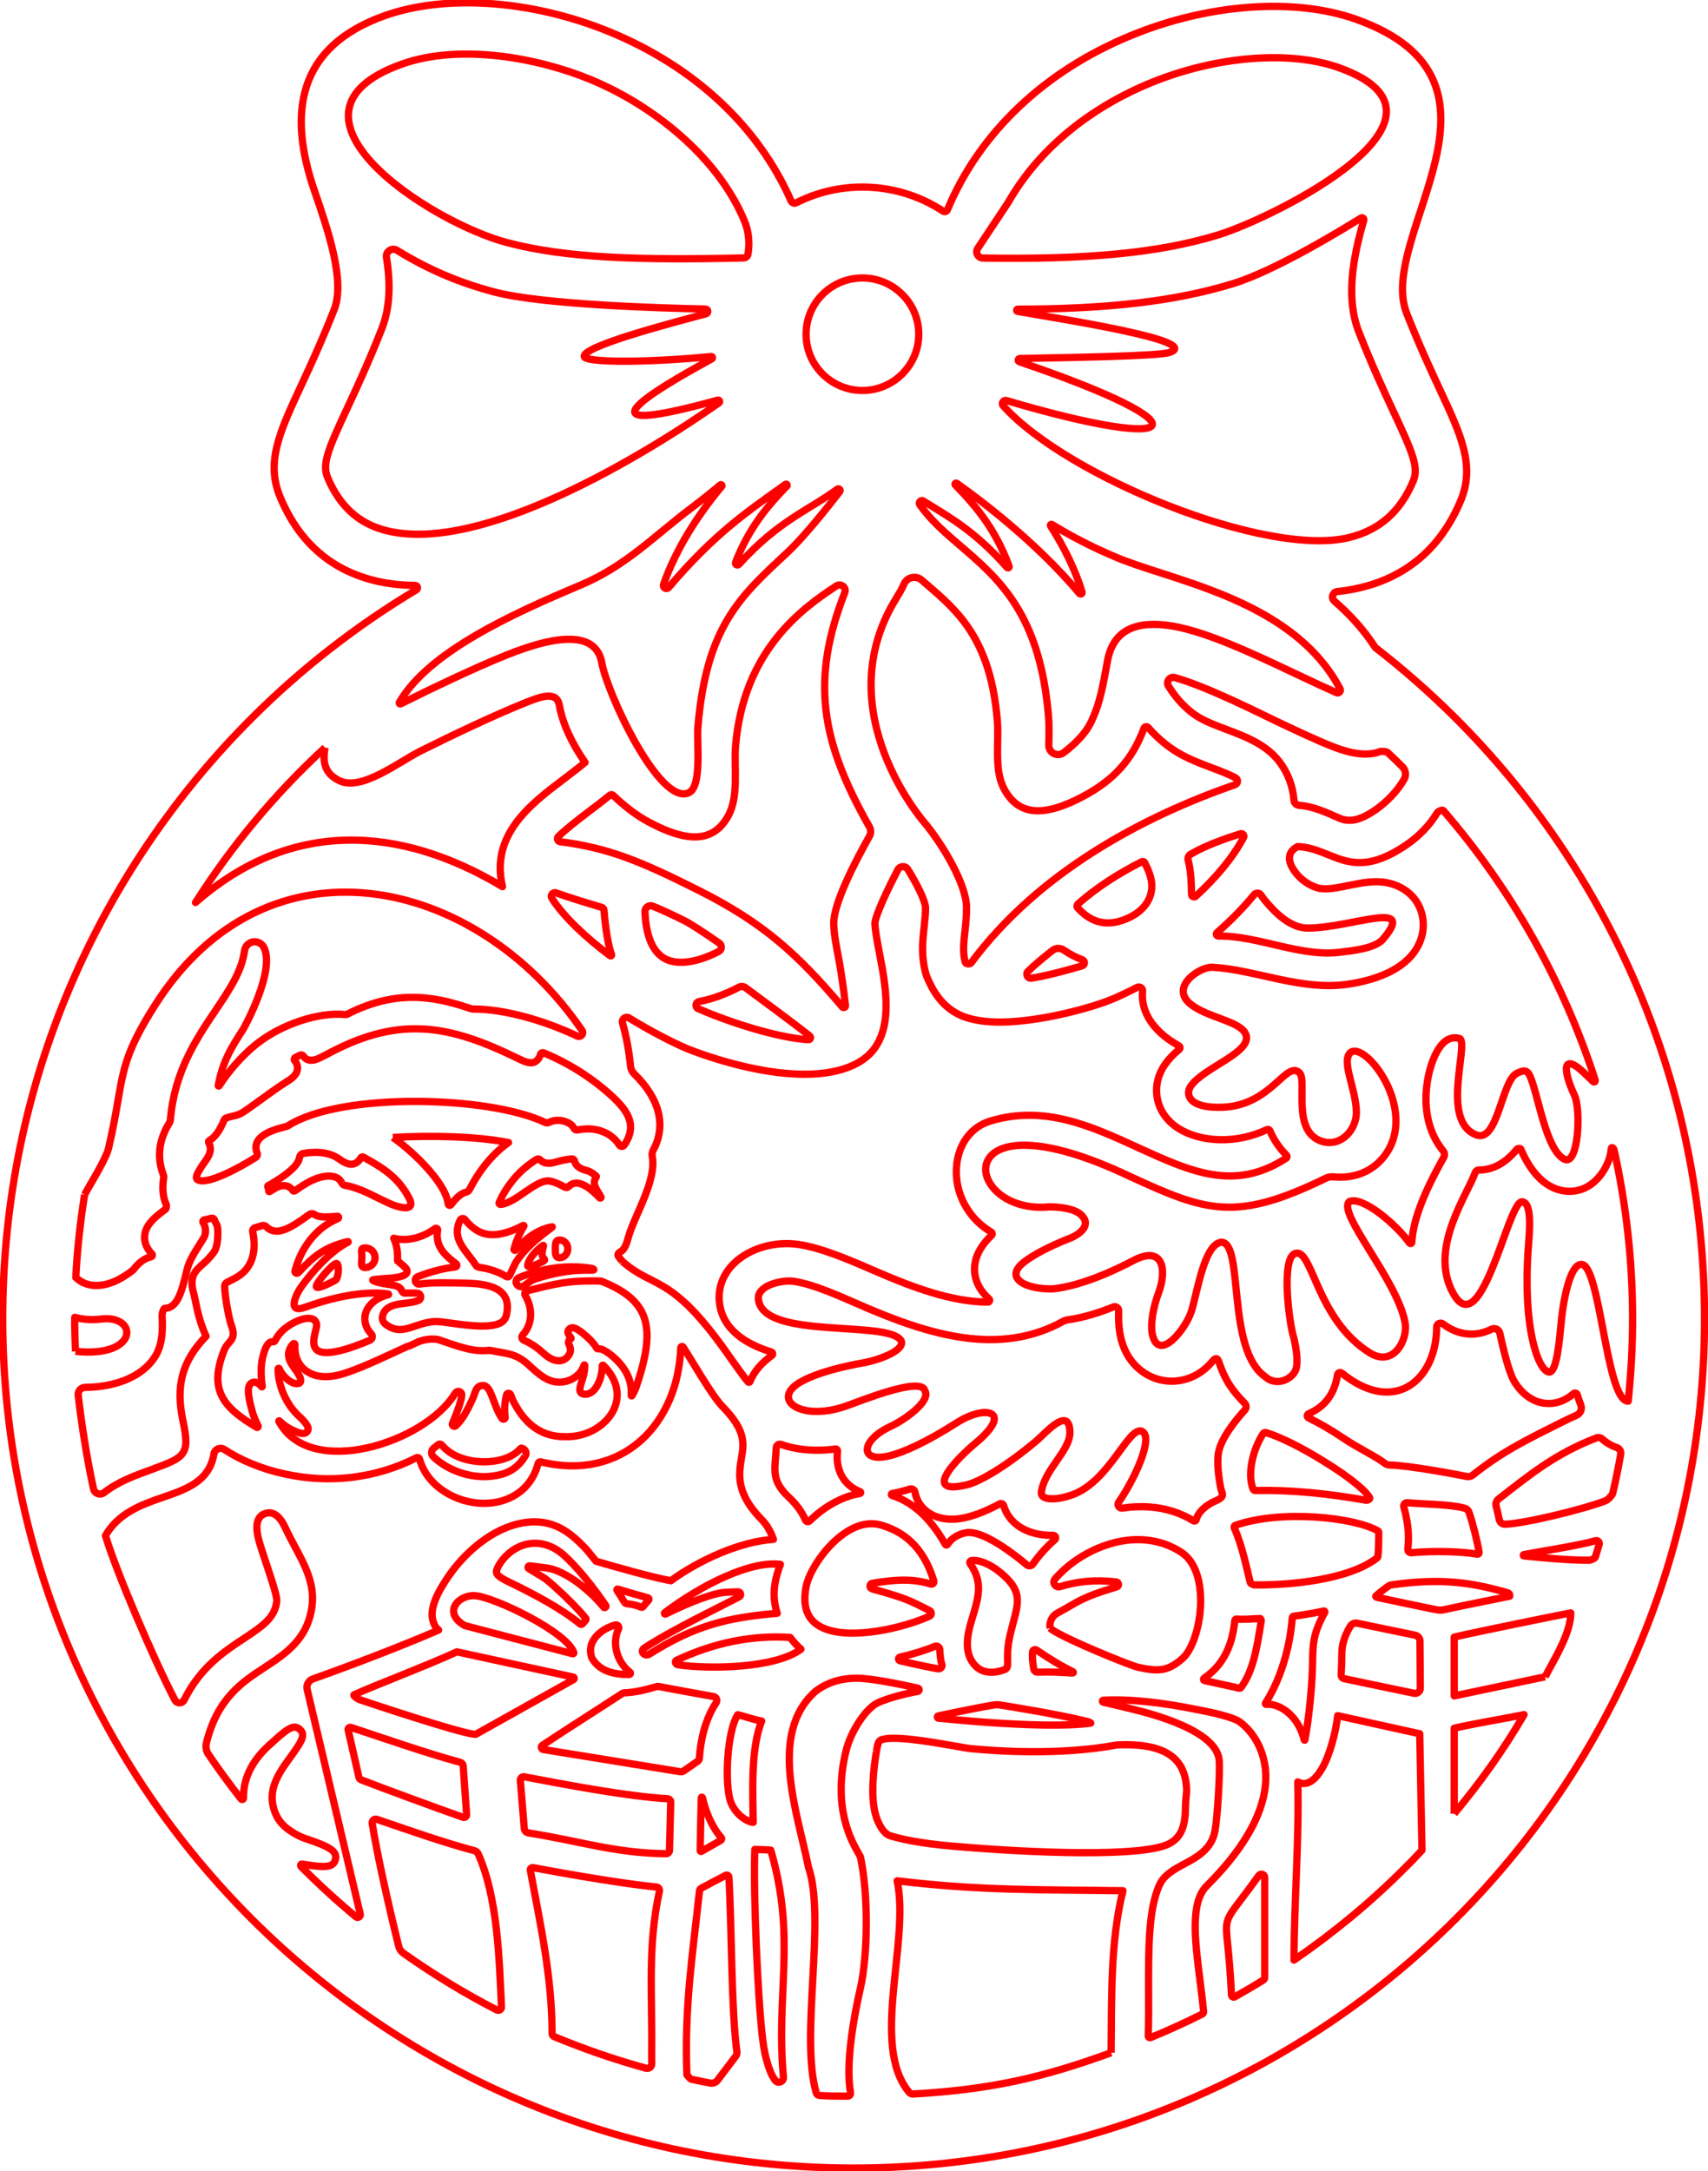 <?xml version="1.0" encoding="UTF-8" standalone="no"?>
<!-- Created with Inkscape (http://www.inkscape.org/) -->

<svg
   width="62.999mm"
   height="80.041mm"
   viewBox="0 0 62.999 80.041"
   version="1.1"
   id="svg291"
   xmlns="http://www.w3.org/2000/svg"
   xmlns:svg="http://www.w3.org/2000/svg">
  <defs
     id="defs288" />
  <g
     id="layer1"
     transform="translate(-290.641,-70.303)">
    <g
       transform="matrix(0.706,0,0,0.706,343.879,120.378)"
       id="g188"
       style="clip-rule:evenodd;fill-rule:evenodd;stroke-linejoin:round;stroke-miterlimit:2">
      <path
         d="m 0,-28.6 c 1.759,2.032 3.319,4.241 4.65,6.595 1.332,2.354 2.435,4.854 3.28,7.468 0.016,0.05 0.003,0.086 -0.024,0.1 -0.027,0.014 -0.067,0.006 -0.104,-0.033 -0.047,-0.048 -0.093,-0.095 -0.139,-0.141 -0.046,-0.046 -0.093,-0.091 -0.141,-0.134 -0.708,-0.709 -1.018,-0.757 -1.082,-0.483 -0.064,0.275 0.118,0.873 0.393,1.455 0.187,0.366 0.245,1.295 0.165,2.091 -0.081,0.796 -0.299,1.458 -0.662,1.29 C 5.852,-10.617 5.507,-11.457 5.23,-12.363 4.954,-13.268 4.746,-14.237 4.534,-14.718 4.457,-14.899 4.371,-14.984 4.261,-15 c -0.111,-0.018 -0.245,0.031 -0.422,0.117 -0.401,0.192 -0.647,1.105 -0.935,1.916 -0.288,0.809 -0.618,1.517 -1.187,1.299 -0.936,-0.359 -1.034,-1.523 -0.956,-2.643 0.078,-1.121 0.333,-2.198 0.106,-2.383 -0.535,-0.171 -0.928,0.184 -1.202,0.677 -0.275,0.494 -0.432,1.129 -0.493,1.519 -0.107,0.642 -0.113,1.302 0.013,1.93 0.126,0.628 0.384,1.224 0.806,1.739 0.038,0.047 0.061,0.104 0.067,0.162 0.006,0.057 -0.005,0.117 -0.036,0.17 -0.568,1.006 -0.969,1.845 -1.236,2.569 -0.267,0.723 -0.401,1.33 -0.434,1.873 -0.002,0.032 -0.024,0.054 -0.049,0.06 -0.026,0.007 -0.055,-0.001 -0.074,-0.027 -0.312,-0.448 -0.916,-1.063 -1.532,-1.53 -0.615,-0.467 -1.245,-0.784 -1.609,-0.635 -0.332,0.294 0.299,1.324 1.061,2.558 0.763,1.234 1.657,2.67 1.852,3.775 0.078,0.433 -0.07,1.021 -0.395,1.401 -0.325,0.381 -0.826,0.556 -1.454,0.165 -1.377,-0.864 -2.12,-2.197 -2.627,-3.298 -0.507,-1.102 -0.779,-1.971 -1.212,-1.904 -0.43,0.059 -0.514,1.02 -0.465,2.037 0.049,1.017 0.233,2.09 0.337,2.374 0.077,0.336 0.128,0.63 0.152,0.884 0.024,0.254 0.022,0.469 -0.008,0.649 -0.048,0.296 -0.305,0.565 -0.627,0.687 -0.323,0.122 -0.712,0.097 -1.025,-0.196 -1.013,-0.713 -1.282,-2.477 -1.451,-4.056 -0.168,-1.58 -0.235,-2.974 -0.842,-2.951 -0.433,0.067 -0.737,0.684 -0.972,1.422 -0.235,0.737 -0.402,1.596 -0.562,2.145 -0.153,0.492 -0.577,1.164 -1.005,1.538 -0.429,0.375 -0.864,0.452 -1.037,-0.245 -0.07,-0.281 -0.058,-0.658 0.002,-1.047 0.06,-0.389 0.169,-0.79 0.292,-1.116 0.24,-0.628 0.308,-1.272 0.117,-1.654 -0.191,-0.382 -0.641,-0.501 -1.438,-0.076 -0.3,0.16 -0.942,0.487 -1.712,0.795 -0.77,0.306 -1.667,0.594 -2.474,0.674 -0.721,0.015 -1.368,-0.13 -1.696,-0.384 -0.327,-0.254 -0.336,-0.617 0.221,-1.037 0.235,-0.179 0.541,-0.368 0.909,-0.563 0.368,-0.194 0.799,-0.392 1.283,-0.591 0.384,-0.132 0.72,-0.332 0.882,-0.563 0.162,-0.232 0.152,-0.496 -0.155,-0.761 -0.212,-0.186 -0.611,-0.291 -0.985,-0.342 -0.373,-0.051 -0.721,-0.05 -0.828,-0.026 -2.226,0.117 -3.508,-1.417 -3.042,-2.413 0.467,-0.997 2.681,-1.456 7.447,0.81 2.012,0.929 3.398,1.522 4.869,1.597 1.472,0.075 3.027,-0.367 5.375,-1.513 0.059,-0.028 0.121,-0.047 0.185,-0.058 0.065,-0.011 0.13,-0.013 0.195,-0.006 0.611,0.059 1.192,-0.035 1.697,-0.284 0.505,-0.25 0.932,-0.654 1.237,-1.22 0.606,-1.158 0.306,-2.521 -0.246,-3.541 -0.552,-1.019 -1.355,-1.694 -1.754,-1.478 -0.293,0.208 -0.232,0.676 -0.094,1.253 0.137,0.576 0.351,1.259 0.362,1.897 0,0.443 -0.19,0.891 -0.502,1.196 -0.312,0.305 -0.747,0.468 -1.236,0.342 -0.852,-0.234 -1.053,-1.033 -1.095,-1.824 -0.042,-0.791 0.074,-1.574 -0.145,-1.78 -0.348,-0.326 -0.715,0.101 -1.312,0.622 -0.598,0.52 -1.425,1.134 -2.692,1.182 -0.912,0.035 -1.401,-0.139 -1.626,-0.374 -0.225,-0.234 -0.186,-0.528 -0.042,-0.731 0.331,-0.491 1.172,-0.944 1.865,-1.392 0.693,-0.449 1.238,-0.893 0.979,-1.369 -0.176,-0.325 -0.671,-0.529 -1.231,-0.74 -0.56,-0.21 -1.186,-0.426 -1.624,-0.776 -0.556,-0.443 -0.438,-0.936 -0.097,-1.313 0.342,-0.376 0.907,-0.636 1.246,-0.615 1.104,0.064 2.262,0.37 3.437,0.619 1.176,0.249 2.369,0.441 3.545,0.278 0.829,-0.112 1.733,-0.342 2.475,-0.762 0.743,-0.42 1.324,-1.032 1.508,-1.908 0.064,-0.352 0.051,-0.702 -0.036,-1.028 -0.087,-0.325 -0.247,-0.627 -0.477,-0.883 -0.171,-0.187 -0.373,-0.344 -0.597,-0.466 -0.225,-0.122 -0.472,-0.21 -0.734,-0.261 -0.62,-0.128 -1.29,-0.006 -1.92,0.121 -0.63,0.128 -1.221,0.261 -1.684,0.157 -0.213,-0.062 -0.422,-0.158 -0.613,-0.283 -0.192,-0.126 -0.368,-0.281 -0.515,-0.459 -0.203,-0.246 -0.355,-0.518 -0.374,-0.771 -0.018,-0.253 0.097,-0.487 0.428,-0.655 0.946,0.035 1.636,0.513 2.457,0.73 0.82,0.218 1.772,0.175 3.242,-0.832 0.33,-0.227 0.63,-0.482 0.895,-0.759 0.265,-0.276 0.494,-0.575 0.684,-0.887 0.031,-0.051 0.102,-0.099 0.17,-0.127 0.07,-0.027 0.138,-0.034 0.164,-0.003 M -1.902,8.49 C -1.924,8.364 -1.949,8.239 -1.977,8.117 -2.004,7.994 -2.034,7.874 -2.066,7.756 -2.083,7.698 -2.067,7.641 -2.032,7.6 -1.998,7.559 -1.944,7.534 -1.884,7.539 -1.427,7.58 -0.871,7.599 -0.333,7.634 0.205,7.67 0.724,7.72 1.108,7.824 1.162,7.838 1.21,7.865 1.25,7.9 1.289,7.936 1.319,7.982 1.338,8.034 1.434,8.306 1.544,8.689 1.641,9.075 1.738,9.462 1.823,9.85 1.867,10.133 1.871,10.162 1.861,10.187 1.844,10.205 1.826,10.222 1.8,10.231 1.772,10.227 1.342,10.152 0.762,10.107 0.15,10.094 -0.462,10.081 -1.107,10.099 -1.669,10.151 -1.722,10.156 -1.771,10.136 -1.806,10.102 -1.84,10.069 -1.86,10.02 -1.855,9.966 -1.835,9.744 -1.821,9.522 -1.826,9.282 -1.83,9.042 -1.852,8.784 -1.902,8.49 M -2.832,5.569 C -2.872,5.567 -2.912,5.559 -2.949,5.545 -2.986,5.53 -3.021,5.509 -3.053,5.485 -3.299,5.296 -3.62,5.115 -3.995,4.904 -4.37,4.694 -4.8,4.453 -5.265,4.143 -5.562,3.943 -5.858,3.756 -6.154,3.585 -6.45,3.413 -6.746,3.254 -7.041,3.111 -7.088,3.087 -7.111,3.044 -7.11,3 -7.108,2.955 -7.083,2.912 -7.036,2.89 -6.609,2.707 -6.27,2.446 -6.019,2.107 c 0.25,-0.339 0.414,-0.754 0.488,-1.248 0.009,-0.054 0.045,-0.093 0.089,-0.109 0.045,-0.018 0.097,-0.013 0.139,0.022 0.081,0.066 0.161,0.129 0.242,0.189 0.08,0.058 0.16,0.114 0.24,0.166 1.275,0.832 2.39,0.786 3.187,0.21 0.798,-0.577 1.279,-1.683 1.284,-2.974 0,-0.083 0.049,-0.149 0.115,-0.18 0.066,-0.031 0.148,-0.029 0.215,0.022 0.137,0.103 0.278,0.193 0.424,0.267 0.145,0.074 0.295,0.134 0.447,0.176 0.279,0.08 0.562,0.105 0.842,0.075 0.28,-0.028 0.557,-0.11 0.827,-0.246 0.088,-0.044 0.185,-0.04 0.265,0 0.08,0.04 0.143,0.114 0.164,0.211 0.073,0.339 0.187,0.84 0.318,1.318 0.132,0.479 0.282,0.935 0.428,1.184 0.211,0.353 0.466,0.633 0.752,0.831 0.285,0.197 0.6,0.312 0.932,0.333 C 5.631,2.374 5.88,2.338 6.12,2.252 6.36,2.165 6.591,2.026 6.809,1.839 6.84,1.812 6.88,1.807 6.915,1.818 6.95,1.829 6.981,1.856 6.993,1.896 7.022,1.992 7.053,2.084 7.084,2.174 7.115,2.264 7.147,2.352 7.179,2.437 7.219,2.542 7.215,2.652 7.176,2.748 7.137,2.844 7.062,2.925 6.96,2.97 6.833,3.027 6.703,3.087 6.57,3.15 6.437,3.212 6.302,3.278 6.165,3.347 5.237,3.812 4.472,4.188 3.742,4.604 3.013,5.019 2.32,5.473 1.539,6.094 1.496,6.129 1.446,6.153 1.393,6.167 1.341,6.179 1.286,6.181 1.232,6.171 0.91,6.107 0.174,5.965 -0.622,5.835 -1.418,5.704 -2.273,5.586 -2.832,5.569 m -7.257,6.142 c -0.104,-0.424 -0.211,-0.908 -0.342,-1.401 -0.132,-0.493 -0.288,-0.995 -0.494,-1.455 -0.012,-0.027 -0.011,-0.056 -10e-4,-0.08 0.01,-0.024 0.03,-0.044 0.057,-0.054 1.202,-0.419 2.755,-0.523 4.162,-0.435 1.406,0.088 2.666,0.368 3.281,0.72 0.016,0.009 0.028,0.021 0.036,0.036 0.008,0.014 0.013,0.031 0.013,0.048 10e-4,0.218 -0.002,0.488 -0.01,0.726 -0.008,0.238 -0.02,0.446 -0.035,0.539 -0.002,0.014 -0.007,0.025 -0.013,0.036 -0.007,0.011 -0.016,0.021 -0.026,0.029 -0.736,0.572 -1.864,0.93 -3.046,1.142 -1.182,0.213 -2.418,0.279 -3.369,0.269 -0.032,0 -0.082,-0.021 -0.127,-0.046 -0.044,-0.025 -0.081,-0.055 -0.086,-0.074 m 0.574,2 c -0.125,0.792 -0.237,1.451 -0.394,2.017 -0.156,0.567 -0.357,1.04 -0.661,1.459 -0.012,0.017 -0.028,0.028 -0.046,0.035 -0.018,0.006 -0.038,0.008 -0.057,0.003 -0.142,-0.036 -0.49,-0.112 -0.854,-0.191 -0.364,-0.079 -0.745,-0.161 -0.952,-0.208 -0.03,-0.007 -0.047,-0.03 -0.051,-0.054 -0.005,-0.024 0.005,-0.052 0.03,-0.069 0.572,-0.39 0.947,-0.876 1.192,-1.401 0.245,-0.524 0.361,-1.085 0.412,-1.623 0.001,-0.013 0.017,-0.031 0.035,-0.045 0.018,-0.014 0.04,-0.025 0.053,-0.023 0.197,0.02 0.407,0.018 0.617,0.008 0.21,-0.01 0.42,-0.027 0.617,-0.034 0.013,0 0.03,0.02 0.042,0.046 0.013,0.026 0.021,0.057 0.017,0.08 m -3.398,-5.284 c -0.007,0.032 -0.028,0.055 -0.055,0.066 -0.027,0.011 -0.058,0.01 -0.087,-0.008 -0.153,-0.096 -0.314,-0.183 -0.482,-0.261 -0.169,-0.079 -0.344,-0.148 -0.527,-0.209 -0.406,-0.136 -0.842,-0.221 -1.296,-0.254 -0.453,-0.033 -0.925,-0.013 -1.401,0.06 -0.089,0.014 -0.165,-0.028 -0.206,-0.093 -0.041,-0.063 -0.046,-0.149 0.006,-0.223 0.377,-0.53 0.851,-1.388 1.143,-2.147 0.292,-0.76 0.401,-1.421 0.048,-1.557 -0.35,-0.106 -0.77,0.548 -1.342,1.316 -0.572,0.768 -1.296,1.651 -2.256,2.001 -0.46,0.168 -0.884,0.237 -1.187,0.214 -0.301,-0.025 -0.481,-0.142 -0.449,-0.348 0.086,-0.601 0.464,-1.142 0.818,-1.652 0.354,-0.512 0.685,-0.994 0.674,-1.477 -0.013,-0.708 -0.333,-0.693 -0.708,-0.452 -0.375,0.241 -0.805,0.708 -1.04,0.906 -0.754,0.635 -1.481,1.164 -2.109,1.556 -0.627,0.391 -1.155,0.646 -1.51,0.735 -1.294,0.312 -1.362,-0.086 -1.022,-0.631 0.34,-0.546 1.089,-1.238 1.428,-1.516 1.032,-0.852 1.173,-1.365 0.872,-1.546 -0.301,-0.183 -1.046,-0.034 -1.786,0.435 -0.856,0.545 -1.557,0.932 -2.13,1.205 -0.573,0.275 -1.017,0.435 -1.356,0.526 -0.831,0.222 -1.231,0.026 -1.226,-0.316 0.006,-0.341 0.416,-0.83 1.204,-1.196 0.361,-0.165 0.891,-0.491 1.291,-0.845 0.402,-0.353 0.674,-0.735 0.522,-1.013 -0.08,-0.398 -0.922,-0.266 -1.843,0 -0.921,0.265 -1.921,0.665 -2.316,0.801 -1.179,0.403 -2.159,0.31 -2.646,0.003 -0.487,-0.306 -0.482,-0.826 0.309,-1.274 0.455,-0.259 1.037,-0.466 1.632,-0.631 0.594,-0.165 1.199,-0.288 1.699,-0.378 0.382,-0.072 0.909,-0.23 1.317,-0.431 0.409,-0.202 0.699,-0.448 0.608,-0.696 -0.294,-0.566 -2.1,-0.574 -3.862,-0.708 -1.762,-0.135 -3.481,-0.394 -3.601,-1.466 -0.043,-0.378 0.276,-0.636 0.678,-0.789 0.401,-0.152 0.885,-0.198 1.171,-0.156 0.548,0.083 1.17,0.287 1.783,0.526 0.613,0.24 1.219,0.513 1.735,0.735 1.757,0.764 3.563,1.433 5.346,1.681 1.783,0.247 3.544,0.071 5.212,-0.855 0.034,-0.019 0.069,-0.034 0.106,-0.046 0.036,-0.013 0.073,-0.021 0.111,-0.026 0.434,-0.061 0.86,-0.159 1.265,-0.278 0.404,-0.118 0.786,-0.256 1.132,-0.398 0.069,-0.028 0.141,-0.016 0.194,0.022 0.054,0.038 0.09,0.101 0.087,0.176 -0.018,0.457 0.006,0.926 0.105,1.371 0.099,0.446 0.274,0.868 0.555,1.237 0.549,0.717 1.329,1.07 2.113,1.07 0.784,0 1.571,-0.353 2.132,-1.044 0.038,-0.045 0.095,-0.109 0.154,-0.129 0.059,-0.018 0.121,0.008 0.168,0.146 0.161,0.468 0.326,0.838 0.538,1.176 0.211,0.339 0.469,0.647 0.814,0.995 0.051,0.051 0.076,0.117 0.078,0.183 0.002,0.067 -0.022,0.134 -0.069,0.187 -0.189,0.206 -0.498,0.561 -0.777,0.966 -0.279,0.405 -0.527,0.859 -0.596,1.258 -0.046,0.269 -0.041,0.619 -0.01,0.961 0.031,0.342 0.086,0.677 0.136,0.913 0.029,0.13 0.095,0.233 0.083,0.333 -0.011,0.101 -0.102,0.199 -0.387,0.318 -0.197,0.083 -0.418,0.217 -0.602,0.385 -0.184,0.168 -0.332,0.37 -0.383,0.586 m -27.064,7.577 c -0.072,-0.011 -0.122,-0.057 -0.138,-0.107 -0.017,-0.05 0,-0.104 0.06,-0.133 0.974,-0.459 1.959,-0.788 2.948,-0.987 0.99,-0.199 1.984,-0.268 2.979,-0.204 0.083,0.109 0.171,0.216 0.265,0.318 0.094,0.104 0.195,0.202 0.301,0.295 -0.667,0.502 -1.86,0.766 -3.091,0.874 -1.231,0.108 -2.5,0.061 -3.324,-0.056 m 1.267,6.934 c 0.083,0.359 0.205,0.743 0.368,1.107 0.163,0.362 0.367,0.703 0.613,0.976 0.021,0.023 0.029,0.052 0.025,0.079 -0.004,0.028 -0.02,0.053 -0.046,0.068 l -0.506,0.289 -0.507,0.288 c -0.014,0.008 -0.03,0.007 -0.043,-0.001 -0.012,-0.007 -0.022,-0.021 -0.022,-0.037 0,0 0.009,-0.524 0.021,-1.131 0.012,-0.608 0.027,-1.299 0.04,-1.634 0.001,-0.018 0.014,-0.026 0.026,-0.027 0.013,-10e-4 0.027,0.006 0.031,0.023 m -8.308,-11.495 c 0.03,0.017 0.09,0.057 0.202,0.146 0.111,0.09 0.274,0.231 0.51,0.447 0.248,0.222 0.526,0.488 0.79,0.757 0.265,0.269 0.514,0.54 0.704,0.772 0.015,0.018 0.021,0.04 0.02,0.062 -10e-4,0.021 -0.01,0.042 -0.026,0.059 -0.028,0.028 -0.055,0.058 -0.08,0.087 -0.027,0.029 -0.052,0.06 -0.077,0.09 -0.015,0.018 -0.036,0.029 -0.057,0.032 -0.022,0.002 -0.045,-0.004 -0.063,-0.019 -0.477,-0.394 -1.076,-0.782 -1.697,-1.14 -0.622,-0.359 -1.265,-0.688 -1.829,-0.962 -0.212,-0.102 -0.408,-0.196 -0.558,-0.288 -0.151,-0.092 -0.255,-0.182 -0.281,-0.273 -0.017,-0.044 -0.014,-0.102 0.006,-0.171 0.02,-0.069 0.058,-0.149 0.111,-0.24 0.176,-0.298 0.412,-0.553 0.682,-0.747 0.271,-0.192 0.577,-0.323 0.895,-0.374 0.337,-0.053 0.661,-0.018 0.963,0.085 0.303,0.103 0.585,0.276 0.839,0.497 0.36,0.319 0.76,0.755 1.146,1.225 0.386,0.471 0.758,0.974 1.062,1.425 0.007,0.01 0.012,0.025 0.01,0.041 -0.003,0.015 -0.013,0.033 -0.038,0.048 -0.037,0.024 -0.06,0.019 -0.075,0.006 -0.016,-0.013 -0.024,-0.035 -0.033,-0.045 -0.444,-0.53 -0.975,-1.008 -1.498,-1.367 -0.523,-0.358 -1.039,-0.597 -1.456,-0.649 l -0.443,-0.057 -0.443,-0.056 c -0.042,-0.006 -0.074,0.02 -0.085,0.052 -0.011,0.033 -0.003,0.072 0.034,0.094 l 0.383,0.232 z m -9.606,6.376 c -0.075,-0.026 -0.162,-0.082 -0.223,-0.136 -0.061,-0.053 -0.095,-0.102 -0.064,-0.116 0.612,-0.275 1.517,-0.636 2.489,-1.028 0.972,-0.392 2.01,-0.815 2.887,-1.213 l 3.035,0.658 3.036,0.658 c 0.032,0.007 0.051,0.031 0.055,0.059 0.004,0.027 -0.007,0.056 -0.035,0.073 l -2.551,1.428 -2.551,1.427 c -0.232,0.036 -1.701,-0.399 -3.137,-0.85 -1.436,-0.452 -2.839,-0.922 -2.941,-0.96 m 5.408,6.146 c -0.652,-0.227 -1.775,-0.634 -2.841,-1.027 -1.065,-0.392 -2.072,-0.768 -2.493,-0.935 -0.027,-0.011 -0.05,-0.028 -0.068,-0.049 -0.018,-0.021 -0.031,-0.046 -0.037,-0.075 l -0.566,-2.474 c -0.009,-0.043 0.007,-0.084 0.035,-0.109 0.029,-0.027 0.071,-0.039 0.114,-0.025 0.958,0.316 1.894,0.636 2.835,0.944 0.942,0.309 1.888,0.607 2.869,0.879 0.045,0.013 0.083,0.038 0.111,0.073 0.028,0.033 0.045,0.076 0.049,0.122 l 0.088,1.266 0.089,1.268 c 0.004,0.051 -0.019,0.095 -0.054,0.122 -0.036,0.026 -0.083,0.037 -0.131,0.02 m 0.622,-11.571 c 0.49,0.028 1.693,0.501 2.817,1.102 1.125,0.601 2.171,1.33 2.348,1.871 0.007,0.017 0,0.035 -0.012,0.047 -0.012,0.011 -0.03,0.018 -0.049,0.013 l -5.638,-1.474 c -0.586,-0.331 -0.673,-0.736 -0.503,-1.05 0.17,-0.315 0.596,-0.538 1.037,-0.509 m 6.388,2.067 c 0.126,-0.132 0.277,-0.243 0.438,-0.332 0.161,-0.09 0.333,-0.159 0.503,-0.206 0.061,-0.017 0.118,0.006 0.152,0.048 0.034,0.041 0.046,0.102 0.019,0.159 -0.084,0.177 -0.135,0.372 -0.152,0.574 -0.017,0.201 0.002,0.412 0.057,0.622 0.056,0.218 0.148,0.42 0.267,0.601 0.119,0.182 0.266,0.342 0.434,0.473 0.021,0.017 0.026,0.042 0.018,0.063 -0.007,0.022 -0.026,0.04 -0.052,0.041 -0.394,0.012 -0.794,-0.031 -1.143,-0.166 -0.349,-0.135 -0.647,-0.363 -0.835,-0.719 -0.066,-0.213 -0.076,-0.418 -0.027,-0.612 0.049,-0.193 0.156,-0.376 0.321,-0.546 m 1.426,-1.712 c -0.056,-0.101 -0.119,-0.206 -0.186,-0.314 -0.067,-0.107 -0.138,-0.218 -0.21,-0.327 -0.01,-0.016 -0.008,-0.033 0.002,-0.046 0.009,-0.013 0.025,-0.019 0.043,-0.014 0.273,0.085 0.552,0.169 0.821,0.247 0.268,0.078 0.526,0.149 0.754,0.21 0.028,0.008 0.045,0.029 0.052,0.052 0.006,0.025 10e-4,0.052 -0.019,0.072 -0.052,0.056 -0.102,0.113 -0.151,0.169 -0.049,0.056 -0.096,0.114 -0.141,0.17 -0.013,0.017 -0.03,0.028 -0.049,0.032 -0.019,0.004 -0.039,0.003 -0.058,-0.006 -0.111,-0.05 -0.227,-0.09 -0.348,-0.119 -0.12,-0.03 -0.245,-0.049 -0.372,-0.059 -0.017,-0.001 -0.049,-0.013 -0.078,-0.027 -0.029,-0.014 -0.054,-0.031 -0.06,-0.04 m 5.027,0.195 0.964,-0.492 c 0.066,-0.033 0.086,-0.1 0.071,-0.157 -0.014,-0.058 -0.064,-0.106 -0.138,-0.103 l -0.288,0.01 -0.288,0.011 c -0.349,0.008 -0.863,0.152 -1.433,0.364 -0.571,0.212 -1.197,0.492 -1.77,0.775 -0.024,0.012 -0.045,0.002 -0.055,-0.015 -0.011,-0.017 -0.011,-0.041 0.01,-0.057 0.984,-0.744 2.113,-1.425 3.187,-1.895 1.074,-0.468 2.093,-0.726 2.857,-0.626 -0.088,0.228 -0.16,0.454 -0.215,0.675 -0.054,0.222 -0.09,0.439 -0.106,0.65 -0.016,0.198 -0.01,0.402 0.016,0.608 0.025,0.206 0.072,0.415 0.139,0.62 -1.323,0.115 -2.398,0.275 -3.441,0.593 -1.043,0.318 -2.054,0.795 -3.248,1.544 -0.052,0.033 -0.113,0.044 -0.17,0.036 -0.058,-0.009 -0.111,-0.038 -0.148,-0.086 -0.002,-0.002 -0.003,-0.004 -0.004,-0.006 -10e-4,-0.002 -0.003,-0.003 -0.004,-0.005 -0.029,-0.039 -0.036,-0.087 -0.027,-0.131 0.01,-0.044 0.037,-0.086 0.076,-0.113 0.475,-0.326 1.203,-0.737 1.95,-1.136 0.748,-0.399 1.514,-0.787 2.065,-1.064 m -5.832,-13.195 c -0.101,-0.07 -0.204,-0.137 -0.3,-0.183 -0.096,-0.046 -0.187,-0.072 -0.265,-0.061 -0.015,0.002 -0.03,0.001 -0.044,-0.003 -0.013,-0.005 -0.025,-0.014 -0.033,-0.027 -0.034,-0.054 -0.069,-0.108 -0.107,-0.162 -0.039,-0.053 -0.081,-0.105 -0.128,-0.157 -0.072,-0.083 -0.257,-0.269 -0.458,-0.435 -0.202,-0.166 -0.421,-0.313 -0.563,-0.318 -0.038,-0.003 -0.072,0.003 -0.102,0.014 -0.03,0.011 -0.056,0.029 -0.075,0.049 -0.076,0.068 -0.092,0.14 -0.071,0.217 0.021,0.077 0.078,0.159 0.149,0.244 0.008,0.01 0.01,0.021 0.008,0.032 -0.001,0.01 -0.008,0.02 -0.018,0.025 -0.05,0.022 -0.086,0.062 -0.104,0.11 -0.019,0.048 -0.019,0.104 0.005,0.158 0.047,0.104 0.087,0.204 0.087,0.309 0.002,0.105 -0.034,0.214 -0.136,0.337 -0.181,0.225 -0.414,0.262 -0.638,0.21 -0.224,-0.053 -0.439,-0.194 -0.586,-0.327 -0.128,-0.114 -0.268,-0.241 -0.442,-0.366 -0.173,-0.126 -0.378,-0.251 -0.637,-0.363 -0.054,-0.023 -0.088,-0.069 -0.099,-0.12 -0.01,-0.051 0.002,-0.106 0.041,-0.15 0.171,-0.189 0.292,-0.408 0.357,-0.647 0.066,-0.239 0.077,-0.497 0.026,-0.762 -0.021,-0.113 -0.053,-0.225 -0.095,-0.337 -0.042,-0.113 -0.096,-0.224 -0.159,-0.333 -0.025,-0.045 -0.026,-0.095 -0.007,-0.137 0.018,-0.042 0.055,-0.076 0.104,-0.088 0.747,-0.184 1.275,-0.324 1.836,-0.412 0.562,-0.088 1.157,-0.124 2.037,-0.099 1.275,0.505 1.998,1.105 2.27,1.968 0.272,0.863 0.093,1.989 -0.436,3.549 -0.021,0.066 -0.051,0.14 -0.087,0.218 -0.037,0.077 -0.082,0.16 -0.133,0.245 -0.008,0.015 -0.02,0.019 -0.029,0.017 -0.009,-0.002 -0.016,-0.012 -0.015,-0.029 0.034,-0.462 -0.073,-0.87 -0.28,-1.232 -0.206,-0.363 -0.512,-0.679 -0.873,-0.954 m -2.219,4.341 c -0.772,0.024 -1.352,-0.21 -1.8,-0.568 -0.448,-0.358 -0.763,-0.842 -1.006,-1.317 l -0.061,-0.154 -0.061,-0.153 c -0.021,-0.053 -0.071,-0.075 -0.117,-0.071 -0.047,0.005 -0.091,0.037 -0.102,0.093 l -0.028,0.148 -0.027,0.147 c -0.018,0.103 -0.032,0.232 -0.036,0.378 -0.003,0.147 0.004,0.312 0.027,0.485 0.006,0.047 -0.021,0.082 -0.057,0.095 -0.036,0.014 -0.08,0.007 -0.107,-0.032 -0.239,-0.345 -0.375,-0.774 -0.507,-1.118 -0.132,-0.343 -0.26,-0.601 -0.485,-0.603 -0.198,-0.005 -0.303,0.103 -0.373,0.246 -0.071,0.142 -0.109,0.32 -0.173,0.454 -0.14,0.297 -0.26,0.55 -0.394,0.776 -0.134,0.228 -0.282,0.428 -0.479,0.622 -0.044,0.043 -0.102,0.04 -0.142,0.014 -0.041,-0.028 -0.064,-0.079 -0.039,-0.136 0.125,-0.282 0.24,-0.581 0.326,-0.834 0.086,-0.253 0.143,-0.461 0.151,-0.56 l 0.004,-0.042 0.004,-0.043 c 0.008,-0.088 -0.044,-0.154 -0.111,-0.18 -0.067,-0.026 -0.15,-0.013 -0.203,0.058 l -0.052,0.068 c -0.791,1.275 -2.679,2.392 -4.574,2.811 -1.894,0.42 -3.795,0.141 -4.611,-1.377 -0.009,-0.017 -0.008,-0.031 -10e-4,-0.036 0.006,-0.005 0.02,-0.002 0.035,0.013 0.1,0.101 0.201,0.184 0.299,0.253 0.097,0.069 0.191,0.124 0.276,0.168 0.14,0.072 0.263,0.129 0.37,0.169 0.108,0.039 0.2,0.06 0.277,0.06 0.049,0 0.091,-0.007 0.129,-0.025 0.037,-0.018 0.069,-0.044 0.096,-0.081 0.062,-0.091 0.062,-0.191 -0.011,-0.32 -0.072,-0.13 -0.216,-0.289 -0.444,-0.497 -0.325,-0.3 -0.594,-0.699 -0.78,-1.129 -0.187,-0.43 -0.291,-0.893 -0.288,-1.324 0,-0.015 0.011,-0.026 0.024,-0.028 0.013,-0.003 0.028,0.002 0.034,0.017 0.119,0.264 0.315,0.49 0.516,0.631 0.201,0.141 0.408,0.198 0.548,0.124 0.123,-0.11 0.04,-0.31 -0.09,-0.517 -0.131,-0.207 -0.308,-0.42 -0.375,-0.557 -0.108,-0.211 -0.129,-0.396 -0.096,-0.559 0.033,-0.162 0.121,-0.302 0.232,-0.419 0.016,-0.018 0.039,-0.02 0.056,-0.011 0.018,0.008 0.03,0.026 0.029,0.05 -0.016,0.224 0.006,0.442 0.067,0.643 0.061,0.201 0.162,0.383 0.3,0.537 0.142,0.155 0.38,0.345 0.751,0.44 0.372,0.094 0.877,0.091 1.553,-0.142 0.495,-0.165 1.056,-0.4 1.614,-0.649 0.558,-0.249 1.112,-0.512 1.594,-0.733 0.123,-0.005 0.295,-0.124 0.548,-0.228 0.252,-0.103 0.585,-0.191 1.029,-0.136 0.585,0.201 1.06,0.369 1.49,0.474 0.43,0.104 0.817,0.146 1.225,0.093 0.46,0.098 0.799,0.129 1.115,0.221 0.316,0.094 0.61,0.248 0.981,0.596 0.228,0.208 0.457,0.42 0.709,0.58 0.251,0.16 0.524,0.269 0.837,0.269 0.28,0 0.556,-0.084 0.785,-0.234 0.228,-0.15 0.409,-0.367 0.499,-0.634 0.008,-0.026 0.021,-0.037 0.03,-0.035 0.011,0.002 0.019,0.018 0.018,0.045 0,0.092 -0.008,0.185 -0.022,0.282 -0.015,0.096 -0.037,0.199 -0.065,0.309 -0.016,0.051 -0.032,0.101 -0.048,0.15 -0.015,0.048 -0.03,0.095 -0.043,0.138 -0.04,0.125 -0.088,0.278 -0.077,0.399 0.011,0.121 0.082,0.21 0.28,0.21 0.301,0 0.526,-0.242 0.673,-0.548 0.148,-0.307 0.22,-0.679 0.214,-0.939 0,-0.014 0.008,-0.025 0.02,-0.03 0.011,-0.006 0.026,-0.004 0.036,0.006 0.867,0.869 0.881,1.805 0.432,2.521 -0.449,0.717 -1.362,1.214 -2.348,1.206 m -2.179,1.027 c -0.257,0.425 -0.573,0.674 -0.902,0.823 -0.329,0.15 -0.672,0.2 -0.982,0.228 -0.524,0.04 -1.074,-0.047 -1.582,-0.23 -0.508,-0.184 -0.973,-0.463 -1.327,-0.809 -0.066,-0.063 -0.092,-0.149 -0.083,-0.232 0.008,-0.083 0.052,-0.164 0.126,-0.218 0.035,-0.026 0.071,-0.053 0.107,-0.082 0.036,-0.028 0.071,-0.057 0.107,-0.088 0.03,-0.025 0.065,-0.035 0.101,-0.031 0.034,0.003 0.068,0.021 0.092,0.05 0.301,0.362 0.723,0.593 1.17,0.726 0.446,0.132 0.916,0.167 1.311,0.139 0.359,-0.025 0.683,-0.1 0.96,-0.217 0.276,-0.115 0.503,-0.272 0.668,-0.462 0.011,-0.012 0.026,-0.021 0.042,-0.024 0.016,-0.004 0.033,-0.002 0.049,0.007 0.007,0.004 0.016,0.008 0.024,0.012 0.009,0.004 0.018,0.008 0.027,0.012 0.075,0.036 0.124,0.103 0.141,0.176 0.017,0.073 0.003,0.154 -0.049,0.22 m -15.784,-17.41 c 0.013,-0.027 0.026,-0.057 0.04,-0.088 0.014,-0.031 0.028,-0.062 0.04,-0.087 0.007,-0.015 0.016,-0.028 0.026,-0.038 0.011,-0.011 0.024,-0.02 0.037,-0.027 0.145,-0.065 0.293,-0.092 0.447,-0.13 0.155,-0.038 0.314,-0.086 0.48,-0.197 0.107,-0.069 0.231,-0.156 0.37,-0.255 0.139,-0.098 0.293,-0.209 0.458,-0.327 0.246,-0.179 0.508,-0.369 0.767,-0.552 0.259,-0.181 0.514,-0.355 0.747,-0.5 0.288,-0.173 0.419,-0.352 0.467,-0.51 0.048,-0.159 0.013,-0.298 -0.029,-0.392 -0.011,-0.024 -0.024,-0.05 -0.04,-0.075 -0.015,-0.025 -0.033,-0.049 -0.053,-0.072 -0.023,-0.027 -0.03,-0.06 -0.023,-0.091 0.007,-0.031 0.027,-0.06 0.057,-0.075 0.042,-0.022 0.084,-0.043 0.126,-0.065 0.043,-0.02 0.085,-0.041 0.129,-0.061 0.027,-0.013 0.057,-0.014 0.085,-0.006 0.028,0.007 0.053,0.024 0.069,0.05 0.104,0.156 0.241,0.22 0.392,0.226 0.152,0.007 0.317,-0.046 0.477,-0.125 0.061,-0.029 0.138,-0.067 0.232,-0.116 0.094,-0.048 0.203,-0.106 0.329,-0.172 1.852,-0.972 3.428,-1.319 4.977,-1.21 1.549,0.11 3.071,0.676 4.817,1.53 0.2,0.097 0.404,0.196 0.591,0.219 0.187,0.024 0.358,-0.029 0.494,-0.234 0.022,-0.034 0.041,-0.068 0.055,-0.101 0.015,-0.032 0.025,-0.064 0.032,-0.096 0.008,-0.036 0.033,-0.063 0.064,-0.079 0.031,-0.014 0.068,-0.017 0.103,-0.003 0.775,0.32 1.445,0.691 2.003,1.052 0.557,0.363 1.001,0.715 1.325,0.999 0.493,0.427 0.904,0.842 1.095,1.289 0.192,0.448 0.164,0.927 -0.218,1.483 -0.031,0.044 -0.079,0.065 -0.127,0.063 -0.049,-10e-4 -0.096,-0.025 -0.125,-0.071 -0.188,-0.298 -0.476,-0.547 -0.846,-0.694 -0.369,-0.149 -0.819,-0.198 -1.329,-0.095 -0.039,0.008 -0.08,0.004 -0.115,-0.011 -0.035,-0.016 -0.065,-0.042 -0.081,-0.078 -0.075,-0.167 -0.28,-0.306 -0.527,-0.372 -0.247,-0.066 -0.535,-0.058 -0.777,0.068 -0.033,0.018 -0.07,0.026 -0.107,0.025 -0.038,-0.002 -0.075,-0.012 -0.109,-0.029 -1.44,-0.689 -4.1,-1.089 -6.747,-1.094 -2.647,-0.005 -5.281,0.383 -6.669,1.27 -0.016,0.01 -0.031,0.019 -0.047,0.026 -0.016,0.006 -0.033,0.012 -0.051,0.017 -0.288,0.069 -0.756,0.188 -1.107,0.401 -0.352,0.213 -0.588,0.524 -0.413,0.979 0.017,0.042 0.017,0.088 0.004,0.128 -0.012,0.041 -0.039,0.077 -0.077,0.102 -0.407,0.262 -1.042,0.627 -1.637,0.891 -0.594,0.264 -1.148,0.425 -1.396,0.278 -0.088,-0.052 -0.074,-0.162 -0.026,-0.28 0.048,-0.118 0.131,-0.245 0.182,-0.333 0.112,-0.194 0.289,-0.395 0.403,-0.613 0.113,-0.217 0.163,-0.45 0.019,-0.705 -0.011,-0.02 -0.014,-0.042 -0.01,-0.062 0.005,-0.02 0.017,-0.038 0.036,-0.049 0.07,-0.039 0.183,-0.117 0.311,-0.261 0.127,-0.145 0.271,-0.358 0.4,-0.665 m 26.784,-19.646 c 0.206,-2.505 1.069,-4.306 2.108,-5.629 1.04,-1.324 2.255,-2.171 3.165,-2.766 0.119,-0.079 0.254,-0.058 0.347,0.017 0.092,0.074 0.141,0.202 0.089,0.335 -0.887,2.273 -1.206,4.199 -0.983,6.124 0.223,1.924 0.988,3.845 2.272,6.108 0.042,0.074 0.064,0.158 0.065,0.241 0.001,0.083 -0.02,0.166 -0.062,0.242 -0.383,0.676 -0.855,1.563 -1.229,2.408 -0.374,0.845 -0.65,1.65 -0.64,2.163 0.006,0.273 0.04,0.573 0.09,0.892 0.051,0.319 0.116,0.657 0.183,1.004 0.049,0.252 0.115,0.669 0.179,1.113 0.064,0.443 0.125,0.913 0.163,1.272 0.005,0.045 -0.022,0.08 -0.057,0.094 -0.035,0.015 -0.079,0.009 -0.108,-0.027 -1.141,-1.348 -2.162,-2.442 -3.328,-3.416 -1.167,-0.973 -2.479,-1.823 -4.2,-2.683 -1.486,-0.746 -2.653,-1.298 -3.766,-1.703 -1.114,-0.406 -2.175,-0.665 -3.449,-0.827 -0.066,-0.009 -0.113,-0.054 -0.132,-0.107 -0.019,-0.055 -0.009,-0.119 0.039,-0.164 0.197,-0.19 0.426,-0.389 0.689,-0.603 0.263,-0.214 0.559,-0.442 0.888,-0.692 0.186,-0.139 0.374,-0.28 0.561,-0.424 0.187,-0.144 0.373,-0.291 0.558,-0.442 0.024,-0.019 0.053,-0.028 0.083,-0.027 0.028,0.002 0.057,0.013 0.08,0.035 0.274,0.263 0.555,0.507 0.836,0.724 0.281,0.218 0.563,0.409 0.838,0.566 1.217,0.684 2.128,0.939 2.821,0.871 0.693,-0.068 1.168,-0.459 1.51,-1.068 0.286,-0.507 0.363,-1.125 0.379,-1.762 0.016,-0.636 -0.029,-1.29 0.011,-1.869 m 3.878,15.107 c 0.042,0.033 0.05,0.084 0.034,0.126 -0.016,0.041 -0.056,0.073 -0.11,0.069 -0.81,-0.054 -1.833,-0.278 -2.861,-0.58 -1.027,-0.302 -2.06,-0.68 -2.889,-1.043 -0.089,-0.039 -0.125,-0.123 -0.116,-0.201 0.01,-0.078 0.065,-0.152 0.16,-0.169 0.334,-0.063 0.677,-0.157 1.025,-0.282 0.348,-0.125 0.701,-0.28 1.058,-0.467 0.055,-0.029 0.116,-0.042 0.175,-0.038 0.059,0.004 0.117,0.024 0.167,0.061 0.295,0.216 0.949,0.698 1.622,1.2 0.673,0.502 1.365,1.025 1.735,1.324 m -7.545,-4.027 c -0.409,-0.211 -0.666,-0.603 -0.825,-1.054 -0.159,-0.452 -0.22,-0.961 -0.239,-1.408 v -0.006 c -0.003,-0.108 0.051,-0.2 0.13,-0.254 0.08,-0.054 0.185,-0.071 0.285,-0.03 0.257,0.106 0.522,0.221 0.797,0.348 0.275,0.126 0.56,0.263 0.857,0.413 0.138,0.068 0.377,0.21 0.689,0.41 0.311,0.199 0.696,0.458 1.125,0.759 0.078,0.055 0.112,0.142 0.107,0.225 -0.005,0.084 -0.051,0.165 -0.135,0.208 -0.561,0.29 -1.094,0.472 -1.57,0.539 -0.475,0.067 -0.892,0.019 -1.221,-0.15 m -2.806,-0.223 c 0.009,0.024 0,0.047 -0.017,0.06 -0.016,0.013 -0.041,0.016 -0.061,0 -0.644,-0.485 -1.249,-0.993 -1.771,-1.5 -0.522,-0.509 -0.961,-1.017 -1.273,-1.503 -0.048,-0.076 -0.034,-0.162 0.013,-0.221 0.046,-0.058 0.127,-0.09 0.212,-0.06 0.372,0.133 0.767,0.262 1.169,0.388 0.402,0.126 0.811,0.249 1.211,0.367 0.033,0.01 0.061,0.029 0.082,0.055 0.02,0.025 0.034,0.057 0.037,0.091 0.016,0.194 0.054,0.614 0.118,1.066 0.065,0.452 0.157,0.935 0.28,1.257 m -11.431,9.547 c 1.027,-0.059 2.121,-0.074 3.168,-0.033 1.046,0.041 2.045,0.137 2.879,0.3 -0.484,0.337 -0.898,0.759 -1.239,1.191 -0.34,0.434 -0.609,0.878 -0.801,1.262 -0.019,0.039 -0.048,0.07 -0.082,0.094 -0.035,0.024 -0.075,0.041 -0.118,0.05 -0.141,0.031 -0.283,0.129 -0.416,0.252 -0.132,0.123 -0.254,0.27 -0.354,0.4 -0.023,0.029 -0.056,0.036 -0.085,0.027 -0.029,-0.008 -0.053,-0.034 -0.058,-0.071 -0.07,-0.6 -0.597,-1.338 -1.205,-1.992 -0.607,-0.653 -1.295,-1.222 -1.689,-1.48 m -1.438,5.767 c 0.142,0 0.27,0.058 0.363,0.15 0.093,0.093 0.15,0.221 0.15,0.363 0,0.141 -0.057,0.269 -0.15,0.362 -0.093,0.093 -0.221,0.15 -0.363,0.15 -0.141,0 -0.186,-0.068 -0.194,-0.171 -0.009,-0.104 0.018,-0.243 0.018,-0.384 0,-0.142 -0.027,-0.259 -0.018,-0.341 0.008,-0.082 0.053,-0.129 0.194,-0.129 m -1.223,-3.386 c -0.122,-0.27 -0.382,-0.363 -0.666,-0.364 -0.284,-10e-4 -0.594,0.09 -0.816,0.189 -0.173,0.074 -0.337,0.164 -0.497,0.263 -0.159,0.099 -0.313,0.206 -0.467,0.315 -0.012,0.008 -0.034,0.013 -0.055,0.014 -0.021,10e-4 -0.039,-0.002 -0.044,-0.009 -0.015,-0.024 -0.031,-0.046 -0.051,-0.069 -0.019,-0.022 -0.041,-0.044 -0.067,-0.066 -0.174,-0.15 -0.365,-0.158 -0.53,-0.12 -0.164,0.037 -0.301,0.123 -0.368,0.163 -0.036,0.021 -0.071,0.044 -0.106,0.065 -0.035,0.022 -0.07,0.043 -0.105,0.064 -0.008,0.004 -0.019,0.005 -0.029,0.002 -0.009,-0.002 -0.016,-0.007 -0.016,-0.013 -10e-4,-0.043 -0.007,-0.085 -0.016,-0.126 -0.01,-0.04 -0.024,-0.08 -0.042,-0.118 -0.003,-0.006 -10e-4,-0.018 0.003,-0.029 0.003,-0.011 0.009,-0.022 0.015,-0.025 0.028,-0.015 0.055,-0.028 0.082,-0.043 0.027,-0.015 0.053,-0.029 0.08,-0.044 0.594,-0.349 0.956,-0.632 1.174,-0.858 0.218,-0.228 0.293,-0.401 0.312,-0.533 0.007,-0.051 0.029,-0.097 0.062,-0.132 0.033,-0.035 0.076,-0.061 0.127,-0.07 0.281,-0.05 0.607,-0.077 0.928,-0.046 0.321,0.033 0.638,0.122 0.904,0.304 0.16,0.11 0.323,0.221 0.49,0.274 0.166,0.051 0.336,0.044 0.51,-0.087 0.039,-0.033 0.073,-0.067 0.101,-0.101 0.028,-0.035 0.051,-0.07 0.069,-0.107 0.013,-0.028 0.036,-0.046 0.063,-0.055 0.026,-0.009 0.057,-0.007 0.083,0.008 0.508,0.285 0.954,0.541 1.346,0.861 0.391,0.32 0.73,0.705 1.021,1.246 0.161,0.3 0.131,0.451 -0.007,0.509 -0.138,0.057 -0.386,0.018 -0.661,-0.065 -0.115,-0.035 -0.251,-0.091 -0.401,-0.159 -0.149,-0.068 -0.313,-0.148 -0.481,-0.231 -0.29,-0.145 -0.591,-0.295 -0.897,-0.421 -0.305,-0.126 -0.613,-0.227 -0.917,-0.271 -0.016,-0.003 -0.045,-0.024 -0.072,-0.047 -0.028,-0.025 -0.053,-0.052 -0.059,-0.068 m 7.654,2.681 c 0.315,0.038 0.631,-0.007 0.937,-0.098 0.307,-0.09 0.603,-0.225 0.881,-0.369 0.013,-0.007 0.027,-0.003 0.034,0.006 0.008,0.009 0.011,0.021 0.003,0.035 -0.114,0.182 -0.216,0.379 -0.303,0.582 -0.087,0.204 -0.158,0.413 -0.213,0.62 -0.006,0.025 0.006,0.044 0.024,0.054 0.018,0.009 0.042,0.007 0.059,-0.012 0.249,-0.282 0.523,-0.549 0.836,-0.763 0.313,-0.214 0.664,-0.376 1.068,-0.45 0.087,-0.016 -0.21,0.171 -0.616,0.499 -0.406,0.33 -0.921,0.799 -1.269,1.349 -0.006,0.01 -0.013,0.021 -0.018,0.031 -0.006,0.011 -0.012,0.022 -0.017,0.033 l -0.152,0.319 -0.151,0.319 c -0.015,0.03 -0.041,0.051 -0.07,0.06 -0.03,0.009 -0.063,0.005 -0.092,-0.013 -0.192,-0.116 -0.407,-0.218 -0.644,-0.3 -0.237,-0.082 -0.497,-0.145 -0.778,-0.183 -0.037,-0.005 -0.071,-0.019 -0.102,-0.038 -0.03,-0.02 -0.056,-0.045 -0.076,-0.077 -0.232,-0.366 -0.559,-0.701 -0.767,-1.07 -0.207,-0.37 -0.295,-0.775 -0.048,-1.28 0.025,-0.05 0.071,-0.077 0.119,-0.082 0.049,-0.006 0.101,0.013 0.134,0.055 0.1,0.13 0.257,0.305 0.463,0.458 0.205,0.151 0.46,0.28 0.758,0.315 m 4.149,0.753 c 0,0.129 -0.047,0.245 -0.123,0.329 -0.076,0.084 -0.182,0.136 -0.299,0.136 -0.115,0 -0.173,-0.052 -0.202,-0.136 -0.028,-0.084 -0.028,-0.2 -0.028,-0.329 0,-0.128 0,-0.242 0.028,-0.325 0.029,-0.083 0.087,-0.134 0.202,-0.134 0.117,0 0.223,0.051 0.299,0.134 0.076,0.083 0.123,0.197 0.123,0.325 m -1.331,0.374 c 0.021,0.077 0.08,0.126 0.106,0.167 0.026,0.041 0.019,0.076 -0.09,0.127 -0.069,0.034 -0.265,0.128 -0.442,0.192 -0.178,0.066 -0.339,0.102 -0.339,0.022 0,-0.083 0.05,-0.237 0.173,-0.424 0.123,-0.187 0.319,-0.407 0.613,-0.623 0.064,-0.046 0.043,0.021 0.013,0.134 -0.029,0.111 -0.066,0.269 -0.034,0.405 m -0.361,1.197 c -0.023,0.008 -0.077,0.03 -0.13,0.055 -0.053,0.024 -0.105,0.051 -0.124,0.064 l -0.163,0.115 -0.162,0.114 c -0.053,0.043 -0.118,0.062 -0.181,0.059 -0.064,-0.004 -0.126,-0.03 -0.175,-0.078 l -0.004,-0.004 c -0.062,-0.06 -0.081,-0.142 -0.066,-0.217 0.016,-0.076 0.067,-0.143 0.147,-0.175 0.595,-0.241 1.226,-0.415 1.867,-0.501 0.641,-0.086 1.294,-0.086 1.933,0.021 0.022,0.004 0.054,0.012 0.078,0.024 0.023,0.012 0.039,0.029 0.029,0.049 -0.019,0.039 -0.296,-0.002 -0.811,0.028 -0.514,0.029 -1.267,0.129 -2.238,0.446 m 0.618,-5.116 c -0.166,0.01 -0.336,0.073 -0.523,0.173 -0.187,0.1 -0.392,0.238 -0.627,0.398 -0.173,0.118 -0.383,0.272 -0.606,0.401 -0.224,0.129 -0.46,0.233 -0.684,0.254 -0.026,10e-4 -0.049,-0.009 -0.063,-0.028 -0.014,-0.017 -0.02,-0.041 -0.01,-0.065 0.096,-0.229 0.237,-0.493 0.417,-0.765 0.181,-0.27 0.4,-0.547 0.652,-0.796 0.149,-0.145 0.303,-0.279 0.454,-0.396 0.151,-0.117 0.298,-0.219 0.433,-0.302 0.031,-0.02 0.066,-0.026 0.101,-0.022 0.033,0.005 0.066,0.022 0.091,0.048 0.109,0.119 0.244,0.167 0.389,0.176 0.145,0.008 0.301,-0.024 0.451,-0.07 0.128,-0.039 0.262,-0.072 0.398,-0.099 0.137,-0.026 0.276,-0.046 0.412,-0.057 0.033,-0.003 0.064,0.006 0.089,0.026 0.025,0.018 0.043,0.046 0.05,0.078 0.041,0.184 0.167,0.302 0.304,0.379 0.137,0.077 0.284,0.113 0.367,0.133 0.101,0.029 0.227,0.102 0.324,0.171 0.097,0.069 0.166,0.134 0.155,0.147 -0.145,0.182 -0.134,0.356 -0.064,0.529 0.071,0.173 0.201,0.346 0.298,0.524 0.011,0.02 0.004,0.042 -0.011,0.053 -0.016,0.011 -0.038,0.012 -0.054,-0.004 -0.209,-0.218 -0.496,-0.492 -0.79,-0.648 -0.294,-0.156 -0.593,-0.196 -0.827,0.055 -0.027,0.029 -0.062,0.047 -0.099,0.053 -0.037,0.006 -0.076,0 -0.111,-0.02 -0.106,-0.059 -0.267,-0.145 -0.436,-0.214 -0.169,-0.069 -0.346,-0.12 -0.48,-0.112 m -11.067,5.185 c -0.08,0.042 -0.33,0.176 -0.56,0.272 -0.23,0.096 -0.439,0.155 -0.439,0.048 0,-0.104 0.218,-0.403 0.457,-0.676 0.24,-0.273 0.502,-0.52 0.59,-0.52 0.088,0 0.118,0.196 0.105,0.404 -0.014,0.207 -0.07,0.427 -0.153,0.472 m 14.996,-0.983 c -0.048,-0.055 -0.089,-0.102 -0.124,-0.146 -0.034,-0.043 -0.063,-0.081 -0.086,-0.117 -0.025,-0.037 -0.028,-0.08 -0.016,-0.119 0.012,-0.039 0.041,-0.073 0.081,-0.093 0.148,-0.073 0.243,-0.206 0.312,-0.357 0.069,-0.15 0.111,-0.321 0.154,-0.471 0.158,-0.553 0.528,-1.285 0.827,-2.037 0.3,-0.752 0.53,-1.524 0.408,-2.158 -0.011,-0.056 -0.009,-0.112 0.002,-0.168 0.011,-0.055 0.031,-0.108 0.058,-0.159 0.34,-0.634 0.422,-1.303 0.253,-1.976 -0.169,-0.672 -0.59,-1.347 -1.257,-1.995 -0.054,-0.052 -0.097,-0.111 -0.129,-0.178 -0.032,-0.065 -0.053,-0.136 -0.06,-0.21 -0.039,-0.4 -0.094,-0.788 -0.163,-1.165 -0.071,-0.376 -0.156,-0.743 -0.257,-1.099 -0.029,-0.103 0.012,-0.195 0.083,-0.249 0.07,-0.054 0.171,-0.068 0.262,-0.013 0.59,0.361 1.16,0.682 1.678,0.952 0.518,0.272 0.984,0.493 1.368,0.657 0.003,0 0.007,0.001 0.011,0.002 0.004,0.002 0.008,0.005 0.011,0.008 0.353,0.139 1.233,0.468 2.348,0.763 1.115,0.296 2.463,0.556 3.751,0.556 0.493,0 0.975,-0.037 1.432,-0.125 0.457,-0.089 0.889,-0.228 1.279,-0.431 0.003,0 0.005,-10e-4 0.008,-0.003 0.003,-0.002 0.006,-0.005 0.008,-0.007 1.043,-0.545 1.433,-1.498 1.514,-2.564 0.082,-1.066 -0.145,-2.245 -0.338,-3.241 -0.056,-0.296 -0.111,-0.584 -0.153,-0.845 -0.042,-0.26 -0.071,-0.492 -0.077,-0.677 0.019,-0.205 0.173,-0.622 0.396,-1.129 0.223,-0.507 0.515,-1.102 0.81,-1.664 0.054,-0.101 0.152,-0.154 0.252,-0.157 0.099,-0.004 0.201,0.043 0.262,0.141 0.24,0.388 0.47,0.8 0.64,1.16 0.171,0.36 0.282,0.669 0.287,0.848 0,0.153 -0.008,0.31 -0.021,0.472 -0.013,0.163 -0.03,0.329 -0.049,0.5 -0.042,0.38 -0.087,0.783 -0.084,1.211 0.003,0.428 0.052,0.879 0.197,1.355 0.002,0.005 0.004,0.01 0.005,0.014 0.002,0.005 0.004,0.009 0.005,0.014 0.149,0.359 0.342,0.766 0.635,1.141 0.293,0.376 0.685,0.719 1.231,0.949 0.273,0.109 0.585,0.19 0.935,0.243 0.35,0.052 0.738,0.077 1.16,0.071 1.005,-0.016 2.174,-0.2 3.233,-0.441 1.06,-0.243 2.012,-0.541 2.584,-0.787 0.197,-0.084 0.397,-0.176 0.599,-0.273 0.204,-0.097 0.409,-0.2 0.616,-0.308 0.071,-0.037 0.147,-0.027 0.205,0.011 0.057,0.038 0.096,0.106 0.088,0.185 -0.012,0.132 -0.013,0.265 -0.003,0.398 0.011,0.133 0.032,0.266 0.067,0.399 0.074,0.285 0.204,0.56 0.388,0.823 0.184,0.262 0.422,0.512 0.713,0.746 0.113,0.09 0.233,0.175 0.355,0.256 0.123,0.081 0.248,0.158 0.375,0.231 0.036,0.021 0.056,0.056 0.059,0.092 0.002,0.037 -0.012,0.075 -0.044,0.102 -0.161,0.13 -0.303,0.262 -0.427,0.395 -0.124,0.133 -0.232,0.268 -0.323,0.403 -0.356,0.513 -0.487,1.096 -0.409,1.649 0.077,0.553 0.363,1.075 0.841,1.465 0.292,0.243 0.661,0.436 1.079,0.572 0.417,0.136 0.883,0.213 1.37,0.224 0.422,0.009 0.844,-0.032 1.256,-0.121 0.412,-0.088 0.813,-0.225 1.19,-0.403 0.033,-0.015 0.069,-0.016 0.099,-0.005 0.031,0.012 0.057,0.036 0.071,0.07 0.1,0.235 0.224,0.461 0.369,0.673 0.144,0.213 0.309,0.414 0.491,0.595 0.023,0.024 0.032,0.054 0.03,0.083 -0.003,0.029 -0.019,0.057 -0.045,0.074 -1.359,0.883 -2.611,1.054 -3.863,0.851 -1.251,-0.204 -2.502,-0.781 -3.859,-1.396 L -16,-11.028 c -1.187,-0.542 -2.394,-1.094 -3.654,-1.407 -1.262,-0.312 -2.576,-0.385 -3.98,0.035 -0.321,0.093 -0.608,0.244 -0.855,0.446 -0.246,0.202 -0.452,0.454 -0.61,0.75 -0.192,0.361 -0.306,0.779 -0.337,1.214 -0.032,0.436 0.019,0.89 0.156,1.323 0.142,0.443 0.36,0.845 0.641,1.194 0.281,0.35 0.624,0.645 1.017,0.88 0.032,0.018 0.049,0.049 0.053,0.081 0.003,0.032 -0.008,0.065 -0.035,0.09 -0.54,0.509 -0.778,0.998 -0.858,1.42 -0.08,0.422 0,0.777 0.096,1.023 0.063,0.164 0.15,0.318 0.256,0.464 0.106,0.145 0.231,0.283 0.373,0.411 0.032,0.029 0.039,0.072 0.026,0.108 -0.013,0.034 -0.045,0.062 -0.09,0.061 -0.964,-0.007 -1.953,-0.205 -2.933,-0.501 -0.981,-0.296 -1.952,-0.689 -2.877,-1.088 -0.796,-0.347 -1.522,-0.658 -2.194,-0.904 -0.671,-0.246 -1.289,-0.428 -1.869,-0.516 -0.617,-0.094 -1.257,-0.046 -1.845,0.123 -0.587,0.169 -1.122,0.459 -1.528,0.849 -0.291,0.28 -0.507,0.603 -0.638,0.951 -0.132,0.348 -0.18,0.721 -0.137,1.1 0.076,0.715 0.427,1.261 0.923,1.679 0.495,0.418 1.135,0.707 1.789,0.909 0.04,0.012 0.065,0.045 0.07,0.082 0.007,0.036 -0.006,0.075 -0.04,0.099 -0.257,0.185 -0.49,0.391 -0.686,0.618 -0.196,0.229 -0.355,0.48 -0.463,0.756 -0.005,0.014 -0.021,0.025 -0.039,0.029 -0.017,0.004 -0.036,0.003 -0.046,-0.007 -0.102,-0.115 -0.268,-0.335 -0.469,-0.614 -0.201,-0.277 -0.438,-0.612 -0.681,-0.957 -1.459,-2.063 -2.412,-2.887 -3.203,-3.375 -0.789,-0.488 -1.416,-0.64 -2.223,-1.361 m 19.978,-24.601 c 0.345,0.603 0.819,0.993 1.511,1.061 0.692,0.068 1.6,-0.185 2.814,-0.869 0.681,-0.385 1.224,-0.809 1.663,-1.282 0.439,-0.472 0.775,-0.993 1.042,-1.57 0.045,-0.094 0.087,-0.189 0.127,-0.284 0.04,-0.096 0.078,-0.192 0.113,-0.289 0.017,-0.047 0.056,-0.076 0.099,-0.083 0.042,-0.008 0.088,0.005 0.121,0.043 0.154,0.176 0.321,0.35 0.506,0.522 0.186,0.171 0.388,0.339 0.611,0.502 0.339,0.251 0.703,0.449 1.075,0.619 0.372,0.171 0.753,0.313 1.127,0.455 0.228,0.085 0.451,0.169 0.662,0.256 0.21,0.087 0.407,0.176 0.583,0.273 0.075,0.041 0.108,0.117 0.101,0.19 -0.008,0.073 -0.054,0.143 -0.135,0.171 -2.429,0.841 -4.998,1.987 -7.398,3.513 -2.399,1.525 -4.63,3.429 -6.381,5.786 -0.03,0.039 -0.096,0.058 -0.159,0.054 -0.063,-0.004 -0.125,-0.03 -0.146,-0.081 -0.072,-0.254 -0.093,-0.513 -0.088,-0.784 0.005,-0.272 0.038,-0.556 0.072,-0.861 0.022,-0.197 0.043,-0.398 0.058,-0.603 0.016,-0.206 0.025,-0.417 0.022,-0.636 -0.007,-0.598 -0.319,-1.416 -0.747,-2.227 -0.429,-0.812 -0.974,-1.615 -1.45,-2.184 0,0 -1.275,-1.448 -2.1,-3.63 -0.826,-2.182 -1.203,-5.098 0.593,-8.031 0.072,-0.118 0.153,-0.249 0.229,-0.383 0.076,-0.133 0.147,-0.27 0.2,-0.399 0.077,-0.186 0.234,-0.308 0.41,-0.35 0.175,-0.042 0.369,-0.004 0.522,0.127 0.036,0.031 0.072,0.062 0.108,0.093 0.036,0.031 0.072,0.063 0.107,0.093 0.837,0.716 1.684,1.44 2.364,2.517 0.681,1.076 1.197,2.506 1.374,4.634 0.015,0.192 0.021,0.385 0.022,0.574 0,0.189 -0.004,0.377 -0.007,0.558 -0.007,0.462 -0.015,0.908 0.029,1.328 0.045,0.421 0.143,0.816 0.346,1.177 m 9.71,3.34 c 0.389,-0.228 0.848,-0.435 1.306,-0.615 0.458,-0.18 0.916,-0.333 1.3,-0.454 0.057,-0.018 0.111,0.003 0.143,0.043 0.033,0.04 0.043,0.097 0.015,0.151 -0.28,0.53 -0.643,1.058 -1.066,1.574 -0.424,0.515 -0.908,1.018 -1.43,1.496 -0.042,0.039 -0.098,0.044 -0.143,0.024 -0.046,-0.02 -0.08,-0.064 -0.08,-0.121 0,-0.216 -0.007,-0.522 -0.031,-0.845 -0.025,-0.321 -0.068,-0.659 -0.144,-0.935 -0.017,-0.062 -0.012,-0.125 0.011,-0.181 0.022,-0.056 0.063,-0.104 0.119,-0.137 m 3.869,2.4 c 0.296,0.361 0.639,0.725 1.018,0.999 0.379,0.275 0.796,0.459 1.243,0.459 1.155,-0.006 2.601,-0.398 3.518,-0.513 0.918,-0.115 1.307,0.048 0.347,1.154 -0.235,0.213 -0.608,0.347 -1.004,0.437 -0.396,0.09 -0.816,0.137 -1.145,0.177 -1.04,0.143 -2.114,-0.074 -3.192,-0.323 -1.077,-0.249 -2.158,-0.53 -3.208,-0.517 -0.048,10e-4 -0.083,-0.028 -0.097,-0.067 -0.013,-0.037 -0.005,-0.083 0.031,-0.114 0.353,-0.307 0.694,-0.627 1.018,-0.957 0.325,-0.331 0.633,-0.673 0.921,-1.023 0.047,-0.056 0.113,-0.083 0.179,-0.08 0.065,0.002 0.129,0.033 0.171,0.094 0.033,0.049 0.069,0.099 0.103,0.147 0.035,0.047 0.068,0.092 0.097,0.127 m -9.764,0.205 c 0.503,-0.444 1.043,-0.849 1.606,-1.217 0.564,-0.368 1.151,-0.701 1.75,-1.002 0.013,-0.007 0.04,-0.006 0.065,0 0.024,0.005 0.047,0.015 0.052,0.025 0.148,0.272 0.253,0.521 0.317,0.751 0.064,0.229 0.087,0.439 0.072,0.629 -0.038,0.419 -0.217,0.74 -0.432,0.979 -0.216,0.24 -0.469,0.399 -0.654,0.495 -0.553,0.279 -1.06,0.378 -1.528,0.296 -0.467,-0.082 -0.894,-0.347 -1.286,-0.795 -0.01,-0.011 -0.008,-0.044 -10e-4,-0.078 0.008,-0.034 0.022,-0.068 0.039,-0.083 m -2.422,3.869 c -0.102,0.016 -0.184,-0.038 -0.222,-0.114 -0.038,-0.076 -0.032,-0.175 0.043,-0.246 0.191,-0.185 0.404,-0.374 0.623,-0.559 0.219,-0.185 0.444,-0.365 0.659,-0.533 0.086,-0.067 0.188,-0.101 0.292,-0.103 0.103,-0.003 0.207,0.028 0.296,0.089 0.154,0.107 0.311,0.201 0.471,0.285 0.16,0.083 0.323,0.155 0.49,0.215 0.077,0.028 0.115,0.098 0.114,0.166 -0.002,0.068 -0.043,0.135 -0.123,0.158 -0.336,0.099 -0.79,0.226 -1.263,0.346 -0.472,0.12 -0.965,0.231 -1.38,0.296 m -12.786,27 c -0.344,-0.353 -0.506,-0.65 -0.574,-0.952 -0.068,-0.302 -0.043,-0.608 -0.014,-0.976 0.008,-0.087 0.016,-0.176 0.022,-0.266 0.007,-0.092 0.013,-0.186 0.016,-0.282 0.002,-0.067 0.036,-0.123 0.085,-0.156 0.049,-0.034 0.113,-0.045 0.176,-0.021 0.1,0.036 0.204,0.069 0.312,0.099 0.108,0.031 0.22,0.058 0.336,0.081 0.349,0.074 0.718,0.112 1.089,0.12 0.37,0.008 0.741,-0.014 1.093,-0.063 0.034,-0.004 0.064,0.008 0.084,0.028 0.021,0.022 0.033,0.053 0.029,0.086 -0.059,0.471 0.015,0.914 0.214,1.282 0.2,0.369 0.525,0.663 0.967,0.833 0.024,0.008 0.034,0.03 0.032,0.05 -0.003,0.021 -0.017,0.039 -0.042,0.044 -0.5,0.086 -0.978,0.269 -1.42,0.518 -0.442,0.249 -0.85,0.564 -1.208,0.915 -0.034,0.033 -0.079,0.045 -0.12,0.038 C -33.268,8.52 -33.305,8.494 -33.324,8.451 -33.411,8.25 -33.529,8.038 -33.688,7.819 -33.849,7.601 -34.05,7.377 -34.305,7.15 m 1.006,4.795 c 0.077,-0.419 0.346,-0.979 0.73,-1.517 0.384,-0.538 0.884,-1.054 1.424,-1.387 0.27,-0.169 0.559,-0.297 0.858,-0.361 0.299,-0.063 0.609,-0.061 0.922,0.03 0.529,0.156 1.072,0.413 1.554,0.866 0.482,0.454 0.904,1.103 1.189,2.046 0.016,0.049 0,0.098 -0.031,0.132 -0.032,0.032 -0.079,0.048 -0.129,0.033 -0.479,-0.149 -0.944,-0.207 -1.438,-0.205 -0.494,0.002 -1.016,0.066 -1.61,0.163 -0.08,0.012 -0.122,0.075 -0.126,0.139 -0.003,0.066 0.033,0.132 0.11,0.154 0.887,0.245 1.372,0.394 1.769,0.549 0.396,0.155 0.703,0.315 1.234,0.584 0.061,0.031 0.091,0.09 0.09,0.149 -0.001,0.059 -0.033,0.116 -0.095,0.144 -0.652,0.296 -1.678,0.617 -2.725,0.779 -1.047,0.162 -2.115,0.165 -2.85,-0.172 -0.393,-0.18 -0.661,-0.442 -0.807,-0.795 -0.145,-0.353 -0.168,-0.794 -0.069,-1.331 M -24.96,9.11 c -0.213,0.043 -0.401,0.119 -0.56,0.222 -0.159,0.103 -0.289,0.234 -0.389,0.387 -0.013,0.021 -0.034,0.032 -0.056,0.031 -0.021,0 -0.042,-0.011 -0.054,-0.033 -0.44,-0.785 -0.912,-1.353 -1.385,-1.76 -0.474,-0.408 -0.95,-0.654 -1.398,-0.794 -0.027,-0.009 -0.04,-0.033 -0.038,-0.055 0.001,-0.022 0.016,-0.044 0.044,-0.05 0.143,-0.024 0.291,-0.056 0.443,-0.095 0.153,-0.039 0.311,-0.084 0.474,-0.136 0.062,-0.02 0.125,-0.011 0.175,0.019 0.051,0.031 0.089,0.081 0.1,0.146 0.031,0.158 0.082,0.308 0.152,0.448 0.072,0.139 0.163,0.268 0.274,0.383 0.211,0.223 0.481,0.386 0.796,0.479 0.314,0.095 0.674,0.121 1.064,0.076 0.303,-0.04 0.635,-0.125 0.993,-0.255 0.357,-0.13 0.74,-0.304 1.142,-0.521 0.04,-0.021 0.086,-0.022 0.124,-0.008 0.039,0.016 0.071,0.047 0.084,0.09 0.17,0.567 0.54,0.963 1.006,1.214 0.466,0.251 1.028,0.357 1.583,0.344 0.061,-0.001 0.105,0.036 0.123,0.084 0.018,0.048 0.01,0.105 -0.037,0.145 -0.208,0.182 -0.409,0.378 -0.601,0.589 -0.191,0.212 -0.373,0.438 -0.543,0.68 -0.037,0.053 -0.092,0.084 -0.15,0.093 -0.058,0.008 -0.119,-0.007 -0.169,-0.048 -0.281,-0.238 -0.856,-0.702 -1.472,-1.084 -0.616,-0.382 -1.274,-0.682 -1.725,-0.591 m 5.589,7.324 c -0.298,-0.019 -0.604,-0.038 -0.909,-0.048 -0.305,-0.009 -0.611,-0.01 -0.909,0.003 -0.051,0.002 -0.099,-0.014 -0.136,-0.044 -0.038,-0.029 -0.065,-0.072 -0.074,-0.122 -0.028,-0.149 -0.049,-0.302 -0.061,-0.453 -0.012,-0.15 -0.014,-0.297 -0.005,-0.432 0.003,-0.053 0.035,-0.094 0.078,-0.114 0.043,-0.019 0.095,-0.018 0.139,0.012 0.31,0.21 0.615,0.409 0.927,0.599 0.312,0.188 0.631,0.365 0.967,0.529 0.019,0.01 0.024,0.027 0.021,0.043 -0.004,0.015 -0.018,0.028 -0.038,0.027 m -3.397,-0.729 c 0.008,0.224 0.01,0.348 -0.023,0.426 -0.032,0.08 -0.097,0.113 -0.223,0.156 -0.291,0.095 -0.558,0.127 -0.795,0.092 -0.236,-0.034 -0.442,-0.132 -0.611,-0.295 -0.329,-0.318 -0.445,-0.725 -0.449,-1.151 -0.004,-0.425 0.104,-0.868 0.224,-1.258 0.188,-0.615 0.338,-1.107 0.357,-1.568 0.019,-0.461 -0.094,-0.892 -0.433,-1.383 -0.021,-0.032 -0.024,-0.07 -0.011,-0.102 0.013,-0.032 0.041,-0.057 0.079,-0.062 0.204,-0.027 0.444,0.023 0.687,0.121 0.244,0.1 0.493,0.248 0.717,0.42 0.623,0.489 0.895,0.875 0.97,1.294 0.075,0.419 -0.048,0.872 -0.216,1.494 -0.088,0.336 -0.161,0.613 -0.209,0.894 -0.048,0.281 -0.072,0.566 -0.064,0.922 m -3.434,0.269 c 0.024,0.066 0.007,0.131 -0.033,0.177 -0.041,0.047 -0.104,0.073 -0.172,0.061 -0.281,-0.051 -0.603,-0.115 -0.941,-0.187 -0.339,-0.071 -0.693,-0.15 -1.041,-0.233 -0.051,-0.012 -0.076,-0.054 -0.076,-0.096 0,-0.042 0.026,-0.084 0.077,-0.095 0.316,-0.071 0.636,-0.155 0.944,-0.25 0.309,-0.095 0.607,-0.2 0.88,-0.313 0.059,-0.025 0.121,-0.016 0.168,0.015 0.048,0.032 0.083,0.084 0.085,0.148 0.006,0.119 0.015,0.263 0.032,0.403 0.017,0.14 0.042,0.274 0.077,0.37 m 7.63,2.998 c 0.043,0.011 0.087,0.03 0.117,0.046 0.029,0.018 0.044,0.032 0.028,0.034 -0.494,0.065 -1.129,0.098 -1.898,0.1 -0.768,0.002 -1.67,-0.027 -2.699,-0.089 -0.559,-0.033 -1.12,-0.074 -1.68,-0.12 -0.56,-0.046 -1.12,-0.098 -1.678,-0.151 -0.034,-0.004 -0.052,-0.03 -0.054,-0.057 -0.001,-0.026 0.014,-0.055 0.047,-0.062 0.582,-0.123 1.204,-0.252 1.739,-0.357 0.533,-0.106 0.98,-0.189 1.21,-0.221 0.041,-0.006 0.082,-0.008 0.123,-0.008 0.041,0.001 0.081,0.003 0.122,0.01 0.272,0.042 1.057,0.167 1.959,0.328 0.903,0.163 1.922,0.36 2.664,0.547 m -1.972,-4.881 c -0.031,-0.141 -0.008,-0.299 0.056,-0.44 0.064,-0.14 0.167,-0.262 0.295,-0.331 0.597,-0.323 0.903,-0.527 1.298,-0.722 0.395,-0.193 0.879,-0.378 1.829,-0.663 0.069,-0.02 0.099,-0.08 0.094,-0.138 -0.006,-0.056 -0.046,-0.111 -0.116,-0.119 -0.561,-0.065 -1.07,-0.073 -1.551,-0.03 -0.481,0.043 -0.934,0.137 -1.384,0.273 -0.118,0.035 -0.225,-0.017 -0.282,-0.101 -0.057,-0.084 -0.065,-0.201 0.015,-0.295 0.318,-0.376 0.722,-0.729 1.178,-1.035 0.457,-0.305 0.966,-0.56 1.498,-0.739 0.711,-0.241 1.414,-0.328 2.077,-0.264 0.664,0.063 1.288,0.276 1.841,0.638 0.364,0.237 0.599,0.588 0.751,0.966 0.152,0.379 0.219,0.785 0.249,1.132 0.056,0.729 -0.037,1.466 -0.212,2.08 -0.174,0.616 -0.429,1.108 -0.697,1.348 -0.395,0.36 -0.729,0.535 -1.088,0.594 -0.359,0.057 -0.743,-0.001 -1.237,-0.108 -0.23,-0.048 -1.282,-0.458 -2.327,-0.906 -1.045,-0.449 -2.084,-0.936 -2.287,-1.14 m 10.516,-8.533 c 0.043,-0.283 0.121,-0.575 0.225,-0.853 0.105,-0.279 0.237,-0.542 0.386,-0.771 0.016,-0.025 0.041,-0.044 0.068,-0.054 0.027,-0.009 0.057,-0.011 0.087,-0.002 0.357,0.108 0.816,0.3 1.328,0.553 0.512,0.253 1.076,0.568 1.642,0.919 0.751,0.459 1.329,0.869 1.735,1.202 0.407,0.333 0.642,0.59 0.709,0.742 0.01,0.024 -0.015,0.056 -0.054,0.082 C -3.94,7.4 -3.992,7.417 -4.035,7.41 -5.014,7.241 -5.96,7.105 -6.912,7.015 -7.864,6.925 -8.821,6.883 -9.821,6.902 -9.848,6.903 -9.874,6.895 -9.896,6.881 -9.917,6.867 -9.935,6.846 -9.945,6.822 c -0.08,-0.213 -0.115,-0.442 -0.122,-0.66 -0.008,-0.219 0.011,-0.428 0.039,-0.604 m 7.114,-37.195 c 0.132,0.123 0.262,0.246 0.39,0.37 0.129,0.125 0.256,0.25 0.383,0.377 0.085,0.086 0.138,0.195 0.155,0.309 0.017,0.113 -0.002,0.232 -0.06,0.337 -0.143,0.261 -0.362,0.561 -0.638,0.858 -0.277,0.297 -0.612,0.589 -0.988,0.832 -0.275,0.177 -0.56,0.333 -0.855,0.41 -0.296,0.076 -0.602,0.073 -0.92,-0.068 -0.345,-0.154 -0.696,-0.309 -1.045,-0.432 -0.349,-0.122 -0.696,-0.21 -1.039,-0.23 -0.072,-0.004 -0.138,-0.034 -0.187,-0.08 -0.049,-0.047 -0.082,-0.11 -0.087,-0.183 -0.03,-0.388 -0.114,-0.737 -0.229,-1.045 -0.115,-0.308 -0.26,-0.575 -0.412,-0.801 -0.339,-0.513 -0.803,-0.88 -1.312,-1.168 -0.51,-0.288 -1.064,-0.496 -1.585,-0.691 -0.321,-0.123 -0.633,-0.24 -0.919,-0.367 -0.287,-0.128 -0.549,-0.266 -0.771,-0.429 -0.303,-0.223 -0.55,-0.456 -0.765,-0.699 -0.214,-0.243 -0.395,-0.497 -0.565,-0.764 -0.073,-0.114 -0.056,-0.243 0.011,-0.335 0.067,-0.093 0.185,-0.148 0.315,-0.112 0.851,0.232 2.035,0.735 3.075,1.211 1.04,0.477 1.936,0.927 2.212,1.057 0.561,0.264 1.102,0.521 1.612,0.753 0.51,0.233 0.988,0.441 1.424,0.609 0.469,0.18 0.908,0.3 1.309,0.345 0.402,0.045 0.767,0.015 1.088,-0.106 0.041,-0.015 0.129,-0.018 0.212,-0.01 0.084,0.008 0.164,0.026 0.191,0.052 m -15.961,-8.376 c -0.181,-0.592 -0.418,-1.181 -0.696,-1.759 -0.279,-0.578 -0.6,-1.144 -0.95,-1.692 -0.017,-0.025 -0.011,-0.052 0.006,-0.069 0.016,-0.017 0.043,-0.024 0.068,-0.008 0.48,0.295 0.99,0.584 1.535,0.865 0.545,0.281 1.124,0.554 1.742,0.815 0.341,0.147 0.72,0.287 1.129,0.428 0.409,0.141 0.849,0.282 1.313,0.432 1.555,0.502 3.406,1.099 5.109,2.027 1.702,0.928 3.258,2.187 4.223,4.013 0.032,0.061 0.017,0.126 -0.022,0.168 -0.039,0.043 -0.101,0.063 -0.165,0.035 -0.299,-0.133 -0.623,-0.28 -0.963,-0.438 -0.34,-0.158 -0.696,-0.325 -1.06,-0.497 -1.104,-0.524 -2.281,-1.08 -3.406,-1.545 -1.125,-0.465 -2.2,-0.837 -3.101,-0.992 -0.922,-0.158 -1.709,-0.127 -2.303,0.16 -0.593,0.287 -0.993,0.831 -1.14,1.699 -0.107,0.595 -0.207,1.138 -0.323,1.625 -0.118,0.488 -0.251,0.919 -0.425,1.29 -0.139,0.375 -0.381,0.726 -0.659,1.038 -0.279,0.311 -0.594,0.582 -0.88,0.795 -0.161,0.119 -0.355,0.121 -0.509,0.043 -0.153,-0.078 -0.266,-0.236 -0.263,-0.437 0,-0.018 10e-4,-0.036 10e-4,-0.054 0,-0.018 0,-0.037 0.001,-0.055 0.005,-0.232 0.01,-0.47 0.009,-0.704 0,-0.235 -0.007,-0.466 -0.025,-0.685 -0.22,-2.675 -0.864,-4.469 -1.715,-5.818 -0.85,-1.35 -1.907,-2.253 -2.952,-3.147 -0.366,-0.315 -0.731,-0.627 -1.079,-0.966 -0.348,-0.339 -0.68,-0.704 -0.979,-1.124 -0.044,-0.061 -0.03,-0.131 0.011,-0.175 0.042,-0.044 0.11,-0.063 0.174,-0.023 0.633,0.397 1.298,0.778 2.02,1.303 0.721,0.526 1.499,1.196 2.357,2.17 0.022,0.026 0.054,0.027 0.077,0.013 0.024,-0.014 0.038,-0.043 0.027,-0.075 -0.355,-0.97 -0.79,-1.757 -1.269,-2.439 -0.48,-0.682 -1.005,-1.26 -1.542,-1.809 -0.025,-0.025 -0.021,-0.057 -0.003,-0.078 0.018,-0.021 0.048,-0.03 0.077,-0.01 0.584,0.412 1.614,1.17 2.785,2.165 1.171,0.994 2.482,2.227 3.628,3.59 0.029,0.033 0.07,0.036 0.1,0.019 0.03,-0.016 0.05,-0.052 0.037,-0.094 m -11.479,-16.4 c 0.396,0 0.778,0.076 1.13,0.222 0.352,0.145 0.674,0.36 0.95,0.638 h 0.005 c 0.278,0.278 0.493,0.601 0.639,0.953 0.146,0.351 0.222,0.732 0.222,1.124 0,0.39 -0.076,0.769 -0.223,1.121 -0.146,0.352 -0.363,0.676 -0.643,0.957 -0.276,0.275 -0.598,0.489 -0.95,0.636 -0.352,0.146 -0.734,0.223 -1.13,0.223 -0.393,0 -0.775,-0.077 -1.128,-0.224 -0.354,-0.147 -0.679,-0.363 -0.957,-0.641 -0.275,-0.275 -0.489,-0.596 -0.634,-0.947 -0.145,-0.352 -0.221,-0.732 -0.221,-1.125 0,-0.814 0.329,-1.548 0.86,-2.079 0.533,-0.531 1.267,-0.858 2.08,-0.858 m -14.686,16.021 c 1.19,-0.508 2.136,-1.142 3.035,-1.836 0.898,-0.694 1.748,-1.449 2.745,-2.196 0.258,-0.196 0.51,-0.392 0.759,-0.589 0.247,-0.198 0.489,-0.397 0.726,-0.596 0.025,-0.021 0.054,-0.015 0.071,0.003 0.018,0.018 0.024,0.047 0.003,0.072 -0.625,0.746 -1.226,1.567 -1.75,2.433 -0.524,0.865 -0.971,1.773 -1.291,2.692 -0.029,0.083 0.011,0.156 0.071,0.191 0.061,0.035 0.143,0.033 0.199,-0.035 1.218,-1.433 2.263,-2.434 3.243,-3.249 0.981,-0.816 1.898,-1.445 2.858,-2.135 0.028,-0.02 0.058,-0.011 0.076,0.009 0.018,0.019 0.022,0.05 -0.002,0.075 -0.508,0.522 -1.005,1.072 -1.461,1.714 -0.457,0.643 -0.873,1.379 -1.22,2.273 -0.021,0.053 0.003,0.101 0.042,0.125 0.04,0.023 0.093,0.023 0.132,-0.019 1.032,-1.142 1.948,-1.85 2.79,-2.409 0.843,-0.559 1.613,-0.969 2.353,-1.517 0.042,-0.031 0.09,-0.021 0.119,0.008 0.028,0.028 0.039,0.075 0.007,0.117 -0.324,0.42 -0.795,1.016 -1.29,1.606 -0.495,0.59 -1.016,1.174 -1.442,1.57 -1.219,1.137 -2.28,2.095 -3.091,3.435 -0.812,1.34 -1.373,3.061 -1.592,5.723 -0.029,0.398 0.028,1.172 0.003,1.885 -0.025,0.713 -0.132,1.364 -0.49,1.516 -0.77,0.329 -1.836,-0.985 -2.743,-2.572 -0.907,-1.586 -1.654,-3.446 -1.785,-4.21 -0.149,-0.854 -0.749,-1.22 -1.641,-1.238 -0.892,-0.019 -2.074,0.309 -3.39,0.843 -0.847,0.342 -1.799,0.767 -2.748,1.21 -0.949,0.443 -1.896,0.904 -2.732,1.319 -0.023,0.012 -0.047,0.005 -0.062,-0.011 -0.015,-0.016 -0.021,-0.041 -0.008,-0.064 0.75,-1.3 2.192,-2.444 3.915,-3.459 1.723,-1.016 3.725,-1.901 5.591,-2.684 m -13.386,8.5 c -0.083,0.441 -0.065,0.792 0.058,1.074 0.124,0.282 0.354,0.494 0.696,0.657 0.575,0.278 1.346,0.035 2.116,-0.35 0.771,-0.384 1.541,-0.91 2.113,-1.199 0.802,-0.397 1.727,-0.849 2.671,-1.289 0.944,-0.441 1.908,-0.871 2.787,-1.226 0.441,-0.179 0.858,-0.335 1.181,-0.352 0.324,-0.016 0.554,0.106 0.62,0.486 0.083,0.477 0.25,0.979 0.481,1.483 0.231,0.503 0.525,1.008 0.862,1.491 -0.18,0.149 -0.364,0.295 -0.55,0.438 -0.186,0.144 -0.373,0.286 -0.557,0.427 -0.866,0.654 -1.83,1.382 -2.496,2.285 -0.666,0.903 -1.035,1.982 -0.712,3.338 -2.697,-1.613 -5.465,-2.493 -8.179,-2.428 -2.715,0.066 -5.375,1.08 -7.859,3.256 0.952,-1.495 1.992,-2.917 3.12,-4.265 1.128,-1.349 2.344,-2.624 3.648,-3.826 m -12.563,23.348 c 0.174,-0.329 0.472,-0.818 0.738,-1.3 0.266,-0.483 0.5,-0.959 0.545,-1.264 0.11,-0.477 0.197,-0.901 0.27,-1.286 0.074,-0.386 0.134,-0.732 0.19,-1.059 0.147,-0.856 0.261,-1.521 0.523,-2.263 0.263,-0.742 0.675,-1.563 1.417,-2.729 2.92,-4.593 7.11,-6.289 11.263,-5.823 4.153,0.465 8.271,3.092 11.043,7.146 0.059,0.085 0.042,0.18 -0.013,0.244 -0.055,0.063 -0.149,0.094 -0.242,0.05 -0.902,-0.427 -1.867,-0.78 -2.798,-1.025 -0.932,-0.245 -1.83,-0.385 -2.598,-0.385 -0.033,0 -0.065,-0.003 -0.097,-0.008 -0.032,-0.004 -0.064,-0.013 -0.095,-0.023 -1.048,-0.362 -2.053,-0.593 -3.098,-0.58 -1.045,0.014 -2.131,0.27 -3.338,0.886 -0.013,0.007 -0.027,0.01 -0.041,0.013 -0.014,0.003 -0.028,0.003 -0.042,10e-4 -0.687,-0.075 -1.531,0.052 -2.367,0.33 -0.836,0.279 -1.666,0.709 -2.321,1.241 -0.352,0.286 -0.709,0.632 -1.038,1.003 -0.329,0.371 -0.629,0.764 -0.868,1.145 -0.008,0.014 -0.023,0.016 -0.034,0.011 -0.012,-0.005 -0.02,-0.018 -0.017,-0.032 0.113,-0.612 0.279,-1.099 0.498,-1.558 0.218,-0.46 0.49,-0.891 0.817,-1.392 0.011,-0.016 0.436,-0.782 0.779,-1.694 0.343,-0.913 0.603,-1.972 0.285,-2.573 -0.054,-0.101 -0.138,-0.18 -0.237,-0.229 -0.1,-0.048 -0.215,-0.067 -0.33,-0.048 -0.115,0.021 -0.216,0.079 -0.293,0.159 -0.077,0.081 -0.129,0.185 -0.145,0.3 -0.072,0.54 -0.267,1.045 -0.536,1.554 -0.27,0.508 -0.613,1.02 -0.982,1.57 -0.504,0.748 -1.039,1.544 -1.475,2.467 -0.437,0.924 -0.774,1.974 -0.88,3.228 -0.003,0.036 -0.011,0.07 -0.022,0.104 -0.012,0.034 -0.028,0.066 -0.047,0.095 -0.036,0.057 -0.071,0.115 -0.104,0.177 -0.033,0.061 -0.066,0.126 -0.097,0.193 -0.074,0.168 -0.207,0.465 -0.266,0.863 -0.06,0.399 -0.046,0.899 0.173,1.471 0.008,0.02 0.013,0.039 0.015,0.059 0.002,0.02 0.001,0.041 -0.002,0.06 -0.049,0.318 -0.054,0.591 -0.027,0.824 0.027,0.235 0.085,0.43 0.161,0.592 0.013,0.028 0.013,0.083 0.004,0.135 -0.009,0.052 -0.026,0.1 -0.048,0.113 -0.243,0.182 -0.502,0.373 -0.707,0.597 -0.204,0.223 -0.354,0.477 -0.378,0.78 -0.016,0.171 0.01,0.338 0.075,0.499 0.064,0.161 0.169,0.316 0.31,0.463 0.024,0.027 0.025,0.06 0.01,0.087 -0.014,0.028 -0.044,0.052 -0.08,0.06 -0.172,0.036 -0.339,0.122 -0.491,0.238 -0.153,0.117 -0.292,0.266 -0.407,0.427 -0.112,0.093 -0.234,0.184 -0.368,0.271 -0.133,0.088 -0.276,0.172 -0.428,0.252 -0.358,0.182 -0.756,0.303 -1.144,0.304 -0.386,10e-4 -0.762,-0.12 -1.075,-0.421 0.038,-0.732 0.096,-1.458 0.174,-2.179 0.078,-0.719 0.174,-1.434 0.286,-2.141 m -0.476,8.18 c -0.013,-0.283 -0.024,-0.567 -0.031,-0.852 -0.007,-0.285 -0.011,-0.571 -0.011,-0.857 0,-0.01 0.001,-0.022 0.002,-0.034 0.002,-0.013 0.003,-0.024 0.003,-0.035 0.216,0.059 0.436,0.097 0.657,0.112 0.221,0.016 0.444,0.011 0.669,-0.015 0.994,-0.142 1.517,0.366 1.368,0.866 -0.148,0.5 -0.967,0.991 -2.657,0.815 m 3.823,0.7 c 0.301,-0.311 0.494,-0.645 0.602,-1.049 0.109,-0.405 0.135,-0.878 0.102,-1.469 -0.004,-0.067 0.001,-0.135 0.015,-0.199 0.015,-0.066 0.039,-0.128 0.073,-0.186 0.008,-0.012 0.017,-0.024 0.025,-0.032 0.009,-0.008 0.018,-0.013 0.028,-0.013 0.318,-0.006 0.535,-0.203 0.709,-0.548 0.172,-0.343 0.301,-0.835 0.44,-1.427 0.064,-0.268 0.176,-0.519 0.309,-0.761 0.132,-0.242 0.284,-0.476 0.428,-0.708 0.081,-0.123 0.132,-0.203 0.165,-0.269 0.034,-0.065 0.049,-0.116 0.06,-0.179 0.017,-0.105 0.017,-0.207 -10e-4,-0.305 -0.018,-0.098 -0.054,-0.189 -0.108,-0.273 -0.019,-0.03 -0.021,-0.063 -0.009,-0.091 0.012,-0.028 0.037,-0.049 0.071,-0.056 0.061,-0.011 0.122,-0.023 0.183,-0.038 0.061,-0.015 0.122,-0.03 0.182,-0.049 0.035,-0.01 0.07,-0.006 0.099,0.01 0.03,0.015 0.053,0.041 0.063,0.075 0.031,0.11 0.076,0.154 0.112,0.231 0.037,0.076 0.066,0.183 0.066,0.421 0.005,0.312 -0.024,0.544 -0.069,0.716 -0.045,0.172 -0.105,0.284 -0.161,0.357 -0.12,0.155 -0.23,0.276 -0.33,0.377 -0.099,0.099 -0.189,0.178 -0.269,0.248 -0.195,0.174 -0.357,0.335 -0.446,0.547 -0.089,0.213 -0.105,0.475 -0.009,0.852 0.02,0.069 0.038,0.144 0.057,0.225 0.019,0.081 0.037,0.168 0.056,0.261 0.051,0.248 0.107,0.527 0.192,0.834 0.085,0.308 0.198,0.645 0.364,1.008 -0.644,0.665 -1.04,1.325 -1.228,2.038 -0.188,0.715 -0.168,1.484 0.019,2.368 0.193,0.905 0.221,1.382 -0.019,1.715 -0.24,0.332 -0.748,0.519 -1.627,0.842 -0.468,0.171 -0.898,0.327 -1.305,0.513 -0.406,0.185 -0.791,0.401 -1.169,0.691 -0.101,0.078 -0.225,0.091 -0.331,0.053 -0.105,-0.038 -0.193,-0.126 -0.22,-0.25 -0.165,-0.755 -0.321,-1.592 -0.457,-2.434 -0.137,-0.84 -0.254,-1.686 -0.343,-2.457 -0.012,-0.108 0.024,-0.21 0.089,-0.284 0.066,-0.075 0.162,-0.123 0.27,-0.124 0.371,-0.003 0.953,-0.04 1.568,-0.205 0.613,-0.166 1.258,-0.46 1.754,-0.976 m 8.021,26.069 c 0.242,0.043 0.452,0.075 0.633,0.097 0.181,0.021 0.333,0.032 0.461,0.032 0.208,0 0.353,-0.03 0.453,-0.089 0.1,-0.061 0.156,-0.151 0.188,-0.274 0.059,-0.221 -0.02,-0.391 -0.273,-0.559 -0.254,-0.167 -0.681,-0.333 -1.32,-0.546 -0.219,-0.075 -0.448,-0.192 -0.649,-0.32 -0.202,-0.127 -0.377,-0.265 -0.49,-0.38 -0.098,-0.099 -0.187,-0.211 -0.262,-0.333 -0.076,-0.123 -0.139,-0.257 -0.187,-0.399 -0.162,-0.466 -0.157,-0.891 -0.027,-1.314 0.13,-0.424 0.386,-0.846 0.722,-1.308 0.353,-0.485 0.595,-0.819 0.706,-1.069 0.111,-0.251 0.091,-0.418 -0.08,-0.569 -0.171,-0.156 -0.349,-0.151 -0.594,-0.006 -0.245,0.144 -0.558,0.428 -0.999,0.828 -0.46,0.416 -0.802,0.857 -1.026,1.32 -0.224,0.463 -0.331,0.947 -0.322,1.451 10e-4,0.033 -0.02,0.056 -0.046,0.065 -0.026,0.01 -0.058,0.004 -0.078,-0.022 -0.302,-0.382 -0.597,-0.77 -0.884,-1.163 -0.287,-0.392 -0.568,-0.79 -0.84,-1.194 -0.003,-0.004 -0.006,-0.008 -0.008,-0.013 -0.003,-0.005 -0.006,-0.01 -0.009,-0.014 -0.047,-0.083 -0.075,-0.175 -0.087,-0.269 -0.012,-0.094 -0.007,-0.189 0.016,-0.282 0.286,-1.16 0.754,-1.953 1.294,-2.551 0.541,-0.597 1.156,-0.998 1.733,-1.376 0.559,-0.366 1.127,-0.737 1.582,-1.234 0.456,-0.497 0.8,-1.121 0.91,-1.992 v -0.005 c 0.071,-0.579 -0.025,-1.112 -0.203,-1.618 -0.177,-0.506 -0.437,-0.985 -0.691,-1.458 -0.08,-0.152 -0.163,-0.307 -0.243,-0.462 -0.081,-0.156 -0.16,-0.312 -0.232,-0.467 -0.15,-0.336 -0.314,-0.574 -0.493,-0.71 -0.18,-0.136 -0.373,-0.171 -0.582,-0.102 -0.198,0.065 -0.328,0.196 -0.393,0.397 -0.064,0.2 -0.061,0.468 0.008,0.804 0.083,0.385 0.341,1.129 0.572,1.828 0.232,0.7 0.436,1.356 0.412,1.564 -0.053,0.419 -0.222,0.731 -0.503,1.021 -0.28,0.291 -0.673,0.559 -1.176,0.89 -0.527,0.346 -1.103,0.725 -1.654,1.231 -0.551,0.506 -1.077,1.142 -1.505,2.003 -0.049,0.098 -0.143,0.15 -0.238,0.152 -0.095,0.002 -0.19,-0.045 -0.242,-0.143 -0.55,-1.046 -1.332,-2.758 -2.038,-4.426 -0.707,-1.668 -1.34,-3.294 -1.593,-4.167 0.331,-0.572 0.782,-0.968 1.295,-1.272 0.514,-0.304 1.092,-0.515 1.677,-0.715 0.645,-0.223 1.258,-0.434 1.739,-0.769 0.483,-0.335 0.834,-0.794 0.957,-1.51 0.021,-0.124 0.103,-0.216 0.207,-0.26 0.103,-0.044 0.228,-0.04 0.333,0.029 0.434,0.284 0.922,0.539 1.453,0.755 0.53,0.217 1.104,0.396 1.71,0.527 1.166,0.257 2.354,0.314 3.516,0.174 1.161,-0.142 2.297,-0.482 3.359,-1.021 0.033,-0.017 0.069,-0.016 0.099,-0.002 0.031,0.014 0.055,0.041 0.065,0.076 0.203,0.72 0.687,1.296 1.3,1.693 0.613,0.396 1.355,0.613 2.075,0.613 0.567,0 1.17,-0.14 1.682,-0.47 0.513,-0.33 0.934,-0.851 1.14,-1.617 0.008,-0.029 0.027,-0.053 0.052,-0.067 0.024,-0.015 0.054,-0.021 0.084,-0.014 2.157,0.527 3.951,0.019 5.223,-1.109 1.271,-1.13 2.021,-2.882 2.089,-4.847 0.002,-0.034 0.024,-0.058 0.051,-0.065 0.027,-0.007 0.058,0 0.077,0.03 0.086,0.137 0.173,0.276 0.256,0.41 0.083,0.134 0.163,0.264 0.236,0.385 0.3,0.488 0.591,0.963 0.855,1.364 0.264,0.4 0.5,0.729 0.69,0.927 0.626,0.637 0.91,1.125 1.022,1.549 0.112,0.425 0.05,0.787 -0.017,1.174 -0.069,0.427 -0.144,0.882 -0.029,1.406 0.115,0.523 0.419,1.115 1.109,1.814 0.134,0.137 0.25,0.299 0.349,0.473 0.099,0.173 0.181,0.357 0.244,0.537 -0.871,0.055 -1.847,0.329 -2.787,0.722 -0.94,0.393 -1.845,0.906 -2.574,1.44 -0.527,-0.099 -1.28,-0.288 -2.013,-0.485 -0.733,-0.199 -1.446,-0.404 -1.896,-0.535 -0.125,-0.16 -0.243,-0.307 -0.345,-0.43 -0.102,-0.124 -0.189,-0.224 -0.253,-0.29 -0.369,-0.38 -0.781,-0.766 -1.293,-1.025 -0.513,-0.259 -1.126,-0.39 -1.899,-0.262 -0.818,0.132 -1.585,0.528 -2.248,1.034 -0.663,0.505 -1.221,1.12 -1.622,1.694 -0.278,0.4 -0.549,0.832 -0.721,1.254 -0.171,0.422 -0.242,0.834 -0.119,1.197 0.035,0.094 0.064,0.167 0.105,0.233 0.041,0.066 0.093,0.125 0.173,0.189 -0.817,0.356 -1.901,0.796 -3.059,1.246 -1.159,0.451 -2.393,0.912 -3.511,1.307 -0.112,0.04 -0.201,0.119 -0.254,0.217 -0.054,0.098 -0.072,0.215 -0.044,0.332 l 2.774,11.73 c 0.016,0.065 -0.015,0.121 -0.062,0.151 -0.048,0.03 -0.112,0.032 -0.164,-0.01 -0.5,-0.414 -0.986,-0.839 -1.461,-1.274 -0.476,-0.435 -0.941,-0.883 -1.399,-1.341 -0.03,-0.031 -0.036,-0.069 -0.025,-0.098 0.011,-0.029 0.039,-0.049 0.076,-0.043 m 3.908,-2.333 c 0.799,0.273 1.683,0.58 2.563,0.87 0.879,0.289 1.753,0.562 2.533,0.768 0.042,0.011 0.079,0.031 0.112,0.057 0.031,0.027 0.057,0.061 0.075,0.1 0.513,1.14 0.789,2.507 0.951,3.905 0.162,1.399 0.211,2.828 0.271,4.096 0.003,0.064 -0.029,0.119 -0.077,0.15 -0.048,0.03 -0.112,0.038 -0.17,0.008 -0.849,-0.438 -1.681,-0.905 -2.493,-1.399 -0.813,-0.495 -1.606,-1.016 -2.38,-1.564 -0.063,-0.045 -0.117,-0.1 -0.16,-0.163 -0.043,-0.062 -0.075,-0.134 -0.093,-0.209 -0.112,-0.454 -0.374,-1.523 -0.648,-2.746 -0.276,-1.222 -0.565,-2.598 -0.733,-3.664 -0.012,-0.07 0.017,-0.135 0.065,-0.175 0.048,-0.04 0.116,-0.058 0.184,-0.034 m 14.352,12.117 v 0.324 c 10e-4,0.108 10e-4,0.214 0.003,0.321 10e-4,0.079 -0.036,0.147 -0.091,0.191 -0.056,0.044 -0.132,0.063 -0.208,0.043 -0.825,-0.227 -1.638,-0.479 -2.441,-0.756 -0.802,-0.276 -1.592,-0.577 -2.372,-0.901 -0.015,-0.007 -0.039,-0.03 -0.058,-0.055 -0.019,-0.024 -0.035,-0.051 -0.035,-0.064 -0.002,-1.49 -0.152,-2.902 -0.368,-4.305 -0.216,-1.404 -0.499,-2.798 -0.77,-4.252 -0.008,-0.041 0.006,-0.081 0.033,-0.107 0.026,-0.028 0.065,-0.042 0.107,-0.035 0.876,0.166 2.083,0.381 3.274,0.574 1.19,0.193 2.365,0.363 3.175,0.439 0.053,0.005 0.098,0.033 0.126,0.073 0.028,0.039 0.041,0.091 0.029,0.144 -0.314,1.447 -0.406,2.796 -0.424,4.154 -0.018,1.359 0.038,2.727 0.02,4.212 m 0.756,-10.323 c -1.334,-0.011 -2.484,-0.182 -3.624,-0.4 -1.14,-0.218 -2.271,-0.484 -3.568,-0.684 -0.059,-0.01 -0.112,-0.038 -0.151,-0.08 -0.039,-0.041 -0.065,-0.096 -0.07,-0.156 l -0.102,-1.253 -0.103,-1.253 c -0.005,-0.059 0.019,-0.111 0.058,-0.147 0.039,-0.035 0.093,-0.053 0.15,-0.042 1.077,0.204 2.433,0.462 3.777,0.683 1.344,0.22 2.676,0.405 3.706,0.462 0.048,0.003 0.09,0.024 0.12,0.056 0.03,0.033 0.047,0.076 0.046,0.123 l -0.033,1.262 -0.033,1.263 c -10e-4,0.046 -0.021,0.088 -0.052,0.118 -0.032,0.03 -0.074,0.049 -0.121,0.048 m -6.466,-5.659 c 0.693,-0.459 1.391,-0.911 2.091,-1.361 0.699,-0.45 1.399,-0.899 2.096,-1.355 0.012,-0.008 0.025,-0.014 0.038,-0.018 0.013,-0.005 0.028,-0.007 0.042,-0.007 0.263,-0.006 0.545,-0.045 0.835,-0.104 0.289,-0.06 0.586,-0.138 0.878,-0.224 0.015,-0.004 0.029,-0.007 0.045,-0.008 0.015,-10e-4 0.03,0 0.045,0.003 0.319,0.062 0.745,0.141 1.237,0.232 0.493,0.09 1.051,0.19 1.634,0.294 0.074,0.013 0.13,0.062 0.156,0.125 0.026,0.061 0.023,0.136 -0.019,0.199 -0.278,0.419 -0.481,0.895 -0.623,1.39 -0.141,0.496 -0.221,1.01 -0.254,1.508 -0.002,0.032 -0.01,0.062 -0.026,0.088 -0.015,0.027 -0.035,0.05 -0.061,0.069 l -0.363,0.251 -0.363,0.252 c -0.027,0.019 -0.058,0.032 -0.089,0.04 -0.032,0.007 -0.065,0.007 -0.098,0.003 l -3.577,-0.58 -3.577,-0.578 c -0.054,-0.008 -0.088,-0.048 -0.098,-0.093 -0.01,-0.045 0.005,-0.096 0.051,-0.126 m 9.155,17.486 c -0.045,0.06 -0.105,0.103 -0.172,0.13 -0.067,0.025 -0.141,0.033 -0.214,0.019 -0.163,-0.031 -0.327,-0.063 -0.49,-0.095 -0.163,-0.034 -0.326,-0.067 -0.488,-0.102 -0.04,-0.009 -0.1,-0.066 -0.151,-0.123 -0.05,-0.057 -0.091,-0.11 -0.091,-0.11 -0.066,-1.774 0.004,-3.301 0.138,-4.822 0.134,-1.521 0.332,-3.036 0.52,-4.786 0.003,-0.028 0.013,-0.054 0.028,-0.077 0.015,-0.022 0.035,-0.042 0.06,-0.055 0.13,-0.07 0.372,-0.2 0.621,-0.332 0.249,-0.132 0.505,-0.266 0.663,-0.345 0.037,-0.019 0.077,-0.016 0.109,0.002 0.031,0.018 0.055,0.05 0.057,0.092 0.076,1.33 0.106,3.061 0.154,4.735 0.048,1.673 0.114,3.288 0.262,4.385 0.006,0.042 0.003,0.084 -0.007,0.124 -0.011,0.04 -0.029,0.078 -0.055,0.111 l -0.472,0.625 z m 0.687,-14.523 c -0.171,-0.464 -0.219,-1.392 -0.155,-2.31 0.064,-0.918 0.241,-1.826 0.519,-2.25 0.211,0.048 0.407,0.109 0.609,0.169 0.202,0.06 0.409,0.119 0.642,0.162 -0.292,0.726 -0.407,1.652 -0.447,2.596 -0.04,0.943 -0.005,1.903 0.003,2.696 -0.227,-0.035 -0.469,-0.165 -0.68,-0.354 -0.21,-0.188 -0.389,-0.437 -0.491,-0.709 m 2.101,14.151 c -0.139,-0.334 -0.234,-0.659 -0.302,-0.969 -0.068,-0.309 -0.11,-0.603 -0.142,-0.873 -0.125,-1.065 -0.247,-2.953 -0.326,-4.86 -0.08,-1.907 -0.117,-3.834 -0.075,-4.977 0.054,0.006 0.234,0.01 0.415,0.015 0.182,0.006 0.363,0.013 0.419,0.022 0.674,2.314 0.738,4.163 0.685,5.992 -0.053,1.83 -0.225,3.636 -0.024,5.866 0.011,0.116 -0.058,0.205 -0.148,0.242 -0.09,0.037 -0.201,0.021 -0.273,-0.07 -0.048,-0.062 -0.093,-0.128 -0.131,-0.195 -0.039,-0.066 -0.072,-0.132 -0.098,-0.193 m 4.566,-11.486 c 0.021,0.04 0.045,0.083 0.065,0.118 0.02,0.035 0.036,0.063 0.041,0.074 0.209,0.961 0.31,2.236 0.307,3.493 -0.003,1.258 -0.109,2.498 -0.312,3.39 -0.167,0.723 -0.362,1.703 -0.482,2.691 -0.12,0.987 -0.164,1.986 -0.03,2.746 0.008,0.047 -0.005,0.092 -0.032,0.125 -0.028,0.033 -0.07,0.055 -0.117,0.055 -0.312,-10e-4 -0.518,-10e-4 -0.727,-0.005 -0.208,-0.003 -0.418,-0.011 -0.735,-0.029 -0.042,-0.002 -0.081,-0.017 -0.112,-0.041 -0.031,-0.024 -0.055,-0.057 -0.067,-0.097 -0.429,-1.46 -0.299,-3.737 -0.178,-5.985 0.121,-2.247 0.233,-4.465 -0.23,-5.804 -0.286,-1.426 -0.814,-3.165 -0.962,-4.824 -0.147,-1.66 0.085,-3.239 1.32,-4.345 0.299,-0.232 0.631,-0.405 0.994,-0.521 0.362,-0.116 0.757,-0.173 1.182,-0.173 0.388,0 0.993,0.087 1.596,0.195 0.604,0.108 1.207,0.238 1.59,0.324 0.046,0.011 0.067,0.048 0.066,0.085 -10e-4,0.037 -0.025,0.074 -0.071,0.083 -0.414,0.077 -0.794,0.165 -1.137,0.261 -0.344,0.097 -0.65,0.203 -0.916,0.317 -0.35,0.153 -0.719,0.551 -1.029,1.029 -0.309,0.477 -0.559,1.036 -0.671,1.508 -0.356,1.466 -0.288,2.634 -0.084,3.518 0.204,0.884 0.543,1.483 0.731,1.812 m 0.94,-5.292 0.006,-0.022 0.005,-0.021 c 0.019,-0.122 0.038,-0.245 0.067,-0.344 0.029,-0.1 0.069,-0.177 0.131,-0.211 0.262,-0.148 0.941,-0.123 1.686,-0.04 0.745,0.084 1.557,0.226 2.083,0.317 0.208,0.037 0.394,0.071 0.553,0.098 0.158,0.026 0.289,0.047 0.388,0.058 0.655,0.063 1.82,0.155 3.196,0.162 1.376,0.006 2.963,-0.075 4.459,-0.355 1.377,-0.061 2.282,0.156 2.844,0.582 0.563,0.427 0.784,1.063 0.792,1.837 -0.014,0.134 -0.027,0.263 -0.038,0.387 -0.01,0.123 -0.018,0.24 -0.021,0.349 0,0.482 -0.039,0.901 -0.172,1.244 -0.133,0.342 -0.36,0.61 -0.737,0.786 -0.716,0.337 -2.458,0.455 -4.558,0.443 -2.101,-0.012 -4.56,-0.154 -6.711,-0.342 -0.484,-0.043 -1.065,-0.103 -1.645,-0.193 -0.581,-0.09 -1.159,-0.207 -1.638,-0.361 -0.144,-0.049 -0.29,-0.185 -0.42,-0.382 -0.129,-0.197 -0.243,-0.454 -0.323,-0.745 -0.131,-0.494 -0.151,-1.109 -0.121,-1.698 0.029,-0.589 0.108,-1.154 0.174,-1.549 m 12.264,15.715 c -1.815,0.662 -3.4,1.143 -5.032,1.488 -1.632,0.345 -3.311,0.553 -5.315,0.669 -0.037,0.002 -0.075,-0.005 -0.109,-0.019 -0.035,-0.015 -0.066,-0.036 -0.09,-0.065 -1.028,-1.219 -1.015,-3.188 -0.831,-5.248 0.184,-2.061 0.539,-4.213 0.199,-5.801 2.183,0.262 4.039,0.375 5.895,0.431 1.856,0.056 3.714,0.055 5.903,0.086 -0.339,1.344 -0.485,2.768 -0.55,4.202 -0.066,1.434 -0.051,2.877 -0.07,4.257 m 7.951,-3.794 c -0.244,0.152 -0.491,0.3 -0.74,0.447 -0.248,0.145 -0.498,0.289 -0.749,0.43 -0.038,0.022 -0.08,0.019 -0.113,0 -0.033,-0.019 -0.058,-0.053 -0.06,-0.097 -0.029,-0.604 -0.064,-1.107 -0.098,-1.531 -0.034,-0.424 -0.068,-0.769 -0.096,-1.056 -0.067,-0.654 -0.1,-0.982 -0.015,-1.279 0.086,-0.299 0.29,-0.569 0.699,-1.108 0.12,-0.156 0.257,-0.336 0.412,-0.545 0.156,-0.209 0.33,-0.446 0.525,-0.719 0.048,-0.066 0.125,-0.084 0.19,-0.063 0.066,0.021 0.119,0.079 0.119,0.162 v 5.228 c 0,0.026 -0.007,0.052 -0.02,0.075 -0.013,0.022 -0.031,0.042 -0.054,0.056 m -2.958,-4.916 c -0.432,0.433 -0.586,1.141 -0.599,2 -0.013,0.861 0.116,1.873 0.247,2.914 0.035,0.278 0.071,0.558 0.103,0.835 0.033,0.277 0.063,0.551 0.087,0.819 0.002,0.026 -0.004,0.052 -0.016,0.074 -0.013,0.022 -0.031,0.04 -0.055,0.052 -0.44,0.22 -0.884,0.432 -1.334,0.637 -0.449,0.206 -0.903,0.402 -1.361,0.589 -0.031,0.013 -0.062,0.008 -0.086,-0.008 -0.024,-0.017 -0.04,-0.045 -0.039,-0.078 0.011,-0.396 0.017,-0.792 0.019,-1.186 0.002,-0.395 10e-4,-0.788 -0.002,-1.179 -0.003,-1.092 -0.005,-2.153 0.065,-3.1 0.07,-0.948 0.213,-1.781 0.502,-2.416 0.123,-0.267 0.311,-0.469 0.537,-0.64 0.226,-0.172 0.489,-0.314 0.762,-0.46 0.334,-0.179 0.691,-0.371 0.986,-0.639 0.296,-0.266 0.529,-0.608 0.617,-1.087 0.065,-0.341 0.13,-1.066 0.175,-1.798 0.045,-0.734 0.069,-1.475 0.05,-1.848 -0.045,-0.793 -0.91,-1.407 -1.92,-1.86 -1.011,-0.454 -2.167,-0.747 -2.795,-0.896 -0.224,-0.053 -0.448,-0.107 -0.673,-0.161 -0.224,-0.055 -0.45,-0.108 -0.676,-0.159 -0.03,-0.007 -0.043,-0.032 -0.041,-0.056 0.002,-0.024 0.019,-0.046 0.05,-0.048 0.785,-0.036 1.599,0.005 2.407,0.093 0.807,0.088 1.607,0.223 2.365,0.374 0.404,0.077 0.813,0.159 1.19,0.252 0.378,0.093 0.724,0.196 1.002,0.319 0.112,0.051 0.411,0.256 0.715,0.63 0.305,0.374 0.613,0.916 0.744,1.64 0.121,0.651 0.098,1.519 -0.322,2.589 -0.42,1.07 -1.236,2.342 -2.704,3.802 m 3.074,-9.545 c 0.591,-0.937 0.931,-1.938 1.128,-2.76 0.198,-0.822 0.252,-1.467 0.27,-1.691 0.002,-0.025 0.013,-0.047 0.028,-0.063 0.016,-0.017 0.038,-0.027 0.063,-0.03 0.139,-0.015 0.326,-0.042 0.509,-0.072 0.182,-0.028 0.359,-0.058 0.478,-0.08 0.105,-0.02 0.206,-0.04 0.3,-0.059 0.095,-0.02 0.184,-0.038 0.268,-0.057 0.02,-0.004 0.039,0.005 0.049,0.019 0.011,0.014 0.013,0.035 0.003,0.053 -0.028,0.049 -0.057,0.101 -0.086,0.156 -0.029,0.053 -0.057,0.111 -0.085,0.17 -0.214,0.431 -0.325,0.767 -0.385,1.097 -0.061,0.331 -0.07,0.655 -0.081,1.062 0,0.56 -0.045,1.321 -0.119,2.083 -0.073,0.762 -0.174,1.527 -0.282,2.095 -0.002,0.01 -0.01,0.014 -0.017,0.014 -0.008,-0.001 -0.015,-0.006 -0.018,-0.015 -0.193,-0.754 -0.571,-1.236 -0.959,-1.519 -0.388,-0.284 -0.786,-0.37 -1.018,-0.335 -0.021,0.004 -0.038,-0.005 -0.047,-0.02 -0.008,-0.013 -0.009,-0.032 10e-4,-0.048 m 8.174,7.682 c -0.176,0.19 -0.314,0.336 -0.453,0.482 -0.14,0.144 -0.282,0.287 -0.466,0.468 -0.882,0.884 -1.807,1.726 -2.77,2.523 -0.963,0.798 -1.964,1.553 -2.998,2.263 0.002,-1.488 0.073,-3.107 0.133,-4.708 0.059,-1.601 0.107,-3.182 0.065,-4.595 0.277,0.147 0.526,0.086 0.737,-0.066 0.211,-0.152 0.385,-0.393 0.514,-0.607 0.21,-0.347 0.397,-0.837 0.541,-1.344 0.144,-0.507 0.247,-1.029 0.293,-1.443 l 2.143,0.472 2.144,0.473 0.059,3.041 z m -0.415,-8.196 -1.821,-0.38 -1.82,-0.38 c -0.051,-0.01 -0.095,-0.039 -0.124,-0.077 -0.031,-0.039 -0.047,-0.089 -0.044,-0.141 0.008,-0.14 0.016,-0.282 0.022,-0.423 0.007,-0.141 0.011,-0.284 0.011,-0.426 0,-0.125 10e-4,-0.25 0.009,-0.371 0.007,-0.121 0.021,-0.241 0.045,-0.356 0.044,-0.183 0.096,-0.346 0.161,-0.5 0.065,-0.154 0.142,-0.301 0.234,-0.451 0.037,-0.061 0.091,-0.106 0.153,-0.134 0.063,-0.027 0.134,-0.035 0.204,-0.02 l 1.515,0.313 1.515,0.314 c 0.073,0.015 0.135,0.054 0.179,0.108 0.044,0.055 0.071,0.123 0.071,0.197 l 0.009,1.23 0.008,1.228 c 0.001,0.087 -0.038,0.163 -0.099,0.213 -0.061,0.05 -0.143,0.073 -0.228,0.056 M 0.23,13.083 c -0.152,0.035 -0.249,0.057 -0.35,0.062 -0.1,0.006 -0.203,-0.007 -0.366,-0.041 -0.498,-0.1 -0.997,-0.205 -1.495,-0.31 -0.498,-0.106 -0.996,-0.211 -1.493,-0.315 -0.017,-0.004 -0.035,-0.016 -0.048,-0.028 -0.013,-0.014 -0.019,-0.028 -0.011,-0.036 0.15,-0.131 0.289,-0.245 0.409,-0.338 0.121,-0.093 0.222,-0.163 0.295,-0.207 0.016,-0.011 0.034,-0.019 0.052,-0.026 0.018,-0.006 0.037,-0.01 0.056,-0.013 1.327,-0.189 2.381,-0.218 3.337,-0.134 0.956,0.084 1.813,0.281 2.745,0.544 0.067,0.018 0.093,0.063 0.102,0.103 0.009,0.04 0.002,0.077 0.002,0.077 -0.54,0.112 -1.079,0.218 -1.617,0.327 -0.539,0.108 -1.077,0.217 -1.618,0.335 M 0.567,23.779 V 19.314 C 1.196,19.172 1.793,19.059 2.391,18.949 2.989,18.839 3.588,18.732 4.219,18.604 3.66,19.554 3.098,20.426 2.5,21.271 1.901,22.117 1.268,22.935 0.567,23.779 m 4.748,-7.15 -4.748,0.998 v -3.071 c 0.281,-0.066 0.698,-0.158 1.225,-0.27 0.526,-0.113 1.163,-0.244 1.881,-0.392 0.623,-0.128 1.211,-0.248 1.723,-0.351 0.511,-0.104 0.945,-0.191 1.261,-0.252 0,0.531 -0.213,1.13 -0.487,1.713 -0.274,0.584 -0.609,1.152 -0.855,1.625 M 7.619,10.541 C 7.07,10.546 6.446,10.512 5.845,10.466 5.244,10.421 4.665,10.362 4.206,10.318 4.186,10.316 4.175,10.3 4.174,10.285 4.174,10.268 4.183,10.253 4.203,10.249 4.652,10.164 5.377,10.043 6.097,9.914 6.816,9.784 7.529,9.645 7.951,9.523 8.009,9.506 8.065,9.525 8.102,9.563 8.139,9.6 8.157,9.656 8.14,9.714 8.107,9.824 8.071,9.943 8.036,10.059 8.001,10.175 7.967,10.289 7.937,10.388 7.928,10.415 7.872,10.453 7.807,10.485 7.741,10.516 7.666,10.541 7.619,10.541 M 8.472,7.438 C 7.892,7.661 6.85,7.957 5.818,8.201 4.787,8.446 3.767,8.641 3.233,8.663 3.16,8.666 3.091,8.643 3.036,8.603 2.981,8.562 2.94,8.503 2.923,8.431 2.898,8.324 2.87,8.194 2.841,8.066 2.812,7.937 2.783,7.81 2.756,7.706 2.739,7.64 2.742,7.573 2.763,7.51 2.785,7.449 2.823,7.393 2.877,7.352 3.732,6.687 4.478,6.094 5.275,5.565 6.073,5.037 6.922,4.57 7.987,4.158 8.038,4.137 8.093,4.132 8.146,4.14 8.199,4.149 8.25,4.171 8.291,4.208 8.422,4.323 8.553,4.416 8.682,4.49 8.81,4.563 8.936,4.619 9.057,4.659 9.13,4.683 9.189,4.733 9.226,4.796 9.263,4.858 9.278,4.933 9.265,5.008 9.205,5.352 9.14,5.695 9.07,6.037 9,6.378 8.926,6.718 8.847,7.057 8.837,7.097 8.777,7.18 8.702,7.259 8.627,7.338 8.538,7.413 8.472,7.438 m -62.086,-10.84 c 0.045,0.002 0.088,0.021 0.121,0.051 0.033,0.03 0.055,0.071 0.06,0.12 0.009,0.045 -10e-4,0.091 -0.024,0.129 -0.022,0.037 -0.059,0.068 -0.104,0.084 -0.107,0.043 -0.223,0.071 -0.343,0.093 -0.12,0.021 -0.245,0.036 -0.368,0.052 -0.222,0.026 -0.479,0.059 -0.697,0.152 -0.217,0.094 -0.393,0.245 -0.452,0.51 -0.037,0.163 0.013,0.284 0.105,0.381 0.091,0.095 0.224,0.167 0.349,0.227 0.217,0.1 0.423,0.115 0.631,0.087 0.209,-0.027 0.419,-0.1 0.647,-0.178 0.195,-0.063 0.405,-0.135 0.631,-0.179 0.225,-0.046 0.468,-0.066 0.727,-0.029 0.7,0.097 1.243,0.171 1.692,0.202 0.449,0.032 0.805,0.02 1.13,-0.057 0.254,-0.065 0.397,-0.17 0.481,-0.31 0.083,-0.14 0.108,-0.315 0.124,-0.518 0.04,-0.593 -0.268,-0.92 -0.698,-1.103 -0.431,-0.183 -0.984,-0.222 -1.436,-0.237 -0.301,-0.006 -0.775,-0.019 -1.24,-0.019 -0.466,10e-4 -0.925,0.016 -1.197,0.067 -0.051,0.007 -0.102,-0.003 -0.143,-0.029 -0.042,-0.025 -0.074,-0.065 -0.087,-0.116 -0.014,-0.051 -0.008,-0.101 0.013,-0.143 0.02,-0.043 0.056,-0.079 0.105,-0.097 0.342,-0.135 0.678,-0.244 1.005,-0.328 0.328,-0.085 0.647,-0.145 0.957,-0.179 0.042,-0.005 0.071,-0.033 0.081,-0.067 0.01,-0.035 10e-4,-0.075 -0.033,-0.1 -0.232,-0.176 -0.462,-0.358 -0.643,-0.575 -0.18,-0.217 -0.311,-0.469 -0.341,-0.78 -0.007,-0.065 -0.008,-0.129 -0.005,-0.196 0.003,-0.065 0.011,-0.133 0.023,-0.2 0.007,-0.041 -0.012,-0.075 -0.04,-0.093 -0.029,-0.018 -0.067,-0.02 -0.101,0.005 -0.302,0.227 -0.657,0.4 -1.029,0.493 -0.371,0.093 -0.759,0.106 -1.125,0.012 0.093,0.206 0.145,0.392 0.173,0.58 0.028,0.19 0.032,0.381 0.03,0.601 0.219,0.181 0.344,0.288 0.414,0.366 0.07,0.078 0.083,0.127 0.077,0.194 l -0.002,0.027 -0.003,0.027 -0.016,0.023 -0.016,0.025 c -0.075,0.101 -0.282,0.163 -0.49,0.199 -0.207,0.037 -0.416,0.049 -0.494,0.052 -0.115,0.008 -0.228,0.017 -0.341,0.027 -0.113,0.01 -0.225,0.021 -0.338,0.031 -0.133,0.011 -0.12,0.049 0.008,0.098 0.128,0.048 0.369,0.106 0.693,0.153 0.192,0.026 0.352,0.052 0.476,0.102 0.123,0.05 0.21,0.124 0.255,0.247 0.012,0.033 0.034,0.063 0.061,0.083 0.027,0.02 0.06,0.031 0.097,0.031 0.096,-0.002 0.233,-0.003 0.357,-0.003 0.123,0 0.235,10e-4 0.283,0.005 m -5.86,0.737 c -0.487,0.175 -0.603,10e-4 -0.56,-0.269 0.043,-0.27 0.245,-0.637 0.395,-0.842 0.292,-0.398 0.671,-0.857 1.089,-1.272 0.418,-0.416 0.876,-0.789 1.325,-1.016 0.009,-0.005 0.011,-0.015 0.008,-0.021 -0.003,-0.008 -0.011,-0.014 -0.021,-0.012 -0.616,0.144 -1.068,0.343 -1.464,0.609 -0.396,0.266 -0.734,0.6 -1.121,1.014 -0.035,0.038 -0.085,0.041 -0.123,0.02 -0.037,-0.02 -0.063,-0.062 -0.05,-0.112 0.151,-0.574 0.408,-1.128 0.78,-1.602 0.371,-0.476 0.856,-0.872 1.464,-1.132 0.031,-0.014 0.042,-0.045 0.036,-0.071 -0.006,-0.027 -0.028,-0.049 -0.063,-0.046 -0.204,0.012 -0.435,0.038 -0.649,0.036 -0.214,-0.002 -0.412,-0.032 -0.55,-0.131 -0.041,-0.029 -0.09,-0.042 -0.139,-0.04 -0.049,0.002 -0.098,0.019 -0.139,0.049 -0.483,0.353 -0.888,0.624 -1.235,0.761 -0.346,0.138 -0.635,0.145 -0.886,-0.03 -0.021,-0.015 -0.041,-0.03 -0.06,-0.046 -0.019,-0.015 -0.037,-0.032 -0.053,-0.05 -0.031,-0.032 -0.068,-0.054 -0.109,-0.065 -0.04,-0.011 -0.083,-0.01 -0.125,0.005 -0.057,0.019 -0.115,0.038 -0.173,0.056 -0.059,0.017 -0.118,0.034 -0.177,0.049 -0.046,0.012 -0.084,0.042 -0.108,0.081 -0.024,0.039 -0.034,0.087 -0.024,0.133 0.087,0.397 0.109,0.828 0.015,1.228 -0.094,0.4 -0.304,0.768 -0.683,1.039 -0.117,0.084 -0.23,0.147 -0.341,0.205 -0.112,0.058 -0.222,0.109 -0.333,0.169 -0.038,0.02 -0.07,0.051 -0.091,0.086 -0.022,0.036 -0.034,0.077 -0.032,0.121 0.006,0.27 0.061,0.69 0.129,1.086 0.07,0.396 0.153,0.768 0.219,0.944 0.153,0.403 0.111,0.6 0.006,0.759 -0.104,0.16 -0.273,0.282 -0.374,0.539 -0.433,1.076 -0.427,1.835 -0.103,2.45 0.323,0.614 0.963,1.086 1.798,1.586 0.023,0.013 0.048,0.008 0.063,-0.007 0.016,-0.014 0.024,-0.039 0.012,-0.061 -0.06,-0.115 -0.117,-0.235 -0.168,-0.358 -0.051,-0.122 -0.096,-0.248 -0.132,-0.374 -0.172,-0.6 -0.222,-0.964 -0.205,-1.187 0.017,-0.224 0.103,-0.308 0.205,-0.351 0.075,-0.032 0.153,-0.029 0.233,0.007 0.08,0.036 0.162,0.107 0.247,0.208 0.007,0.009 0.017,0.011 0.025,0.007 0.007,-0.003 0.013,-0.011 0.011,-0.022 -0.041,-0.266 -0.06,-0.544 -0.058,-0.796 0.002,-0.254 0.025,-0.483 0.066,-0.654 0.025,-0.109 0.076,-0.344 0.165,-0.543 0.088,-0.2 0.213,-0.365 0.385,-0.336 0.022,0.004 0.045,0.001 0.065,-0.009 0.019,-0.01 0.036,-0.027 0.046,-0.048 0.04,-0.084 0.09,-0.167 0.148,-0.249 0.058,-0.082 0.125,-0.162 0.201,-0.241 0.222,-0.218 0.533,-0.421 0.836,-0.547 0.304,-0.126 0.6,-0.176 0.789,-0.087 0.067,0.031 0.119,0.08 0.153,0.138 0.034,0.059 0.05,0.128 0.045,0.203 -0.013,0.147 -0.094,0.381 -0.132,0.618 -0.038,0.236 -0.034,0.474 0.121,0.627 0.228,0.222 0.73,0.185 1.273,0.049 0.543,-0.134 1.127,-0.367 1.52,-0.536 0.068,-0.029 0.11,-0.088 0.122,-0.152 0.012,-0.065 -0.006,-0.135 -0.058,-0.189 -0.101,-0.104 -0.181,-0.222 -0.237,-0.35 -0.056,-0.128 -0.087,-0.266 -0.091,-0.408 -0.008,-0.341 0.145,-0.623 0.377,-0.838 0.231,-0.215 0.541,-0.363 0.847,-0.435 0.012,-0.003 0.017,-0.011 0.017,-0.02 0,-0.009 -0.006,-0.018 -0.017,-0.02 -0.187,-0.032 -0.646,-0.086 -1.372,-0.018 -0.726,0.067 -1.72,0.256 -2.98,0.711 m 10.58,-55.59 c 1.543,0.404 3.262,0.634 5.278,0.748 2.016,0.113 4.33,0.11 7.064,0.047 0.055,-0.002 0.105,-0.022 0.144,-0.056 0.04,-0.033 0.068,-0.08 0.077,-0.134 0.049,-0.29 0.061,-0.586 0.032,-0.877 -0.029,-0.291 -0.098,-0.578 -0.211,-0.85 -0.694,-1.686 -1.902,-3.207 -3.342,-4.472 -1.44,-1.265 -3.112,-2.274 -4.733,-2.939 -1.414,-0.58 -3.13,-1.043 -4.863,-1.229 -1.734,-0.185 -3.485,-0.093 -4.968,0.438 -3.625,1.295 -3.261,3.36 -1.483,5.235 1.778,1.874 4.971,3.557 7.005,4.089 m -6.426,-11.85 c 1.601,-0.571 3.528,-0.777 5.562,-0.632 2.032,0.145 4.171,0.64 6.194,1.47 2.214,0.91 4.158,2.144 5.762,3.638 1.604,1.493 2.868,3.247 3.724,5.194 0.023,0.052 0.065,0.089 0.114,0.106 0.049,0.018 0.106,0.015 0.157,-0.01 0.529,-0.268 1.089,-0.473 1.667,-0.612 0.579,-0.138 1.178,-0.209 1.786,-0.209 0.76,0 1.503,0.111 2.212,0.323 0.709,0.213 1.384,0.527 2.006,0.934 0.041,0.027 0.088,0.032 0.13,0.019 0.041,-0.012 0.077,-0.043 0.096,-0.088 0.836,-2.01 2.103,-3.822 3.728,-5.364 1.625,-1.542 3.608,-2.814 5.877,-3.743 2.024,-0.831 4.162,-1.326 6.195,-1.471 2.033,-0.145 3.96,0.061 5.561,0.632 4.555,1.629 4.815,4.451 4.134,7.374 -0.68,2.922 -2.3,5.944 -1.503,7.974 0.323,0.822 0.636,1.557 0.928,2.219 0.293,0.66 0.566,1.246 0.809,1.77 0.556,1.193 1.017,2.184 1.245,3.104 0.228,0.92 0.223,1.771 -0.154,2.684 -0.611,1.462 -1.482,2.572 -2.572,3.356 -1.089,0.784 -2.397,1.242 -3.88,1.399 -0.124,0.013 -0.208,0.098 -0.238,0.199 -0.03,0.102 -0.005,0.221 0.089,0.302 0.398,0.342 0.778,0.712 1.136,1.114 0.358,0.403 0.694,0.837 1.001,1.309 0.735,0.569 1.451,1.16 2.148,1.773 0.697,0.613 1.375,1.247 2.032,1.901 4.02,4.01 7.273,8.786 9.522,14.089 2.249,5.302 3.493,11.132 3.496,17.252 v 0.054 C 13.641,4.071 12.397,9.9 10.148,15.202 7.899,20.504 4.646,25.279 0.626,29.29 c -4.022,4.012 -8.813,7.26 -14.131,9.506 -5.319,2.245 -11.166,3.486 -17.303,3.486 -6.14,0 -11.987,-1.241 -17.305,-3.486 -5.318,-2.246 -10.107,-5.494 -14.13,-9.506 -4.023,-4.013 -7.278,-8.792 -9.528,-14.099 -2.25,-5.307 -3.495,-11.141 -3.495,-17.264 0,-6.125 1.245,-11.96 3.495,-17.267 2.25,-5.307 5.505,-10.087 9.528,-14.1 1.285,-1.283 2.648,-2.486 4.082,-3.603 1.433,-1.117 2.937,-2.148 4.504,-3.085 0.054,-0.033 0.071,-0.091 0.057,-0.14 -0.013,-0.05 -0.056,-0.092 -0.12,-0.092 -0.337,-0.003 -0.675,-0.021 -1.009,-0.057 -0.336,-0.037 -0.668,-0.092 -0.997,-0.168 -1.181,-0.272 -2.197,-0.778 -3.041,-1.512 -0.843,-0.733 -1.514,-1.694 -2.005,-2.878 -0.38,-0.91 -0.387,-1.759 -0.16,-2.678 0.226,-0.919 0.686,-1.908 1.239,-3.099 0.243,-0.524 0.516,-1.112 0.81,-1.777 0.293,-0.664 0.607,-1.404 0.933,-2.228 0.294,-0.751 0.217,-1.78 -0.025,-2.884 -0.241,-1.104 -0.646,-2.283 -1.007,-3.332 -0.7,-2.035 -0.92,-3.912 -0.398,-5.483 0.523,-1.571 1.788,-2.837 4.06,-3.649 m 5.758,14.429 c -0.925,-0.244 -1.799,-0.54 -2.643,-0.9 -0.842,-0.359 -1.654,-0.782 -2.456,-1.278 -0.134,-0.083 -0.286,-0.069 -0.398,0.005 -0.111,0.074 -0.184,0.207 -0.158,0.363 0.104,0.65 0.155,1.295 0.125,1.918 -0.03,0.623 -0.141,1.224 -0.361,1.788 -0.34,0.865 -0.666,1.634 -0.97,2.322 -0.304,0.687 -0.586,1.293 -0.837,1.833 -0.5,1.073 -0.832,1.803 -1.002,2.352 -0.171,0.55 -0.18,0.918 -0.035,1.268 0.32,0.769 0.739,1.383 1.261,1.848 0.523,0.466 1.15,0.782 1.888,0.955 2.493,0.587 5.858,-0.412 9.081,-1.895 3.222,-1.482 6.301,-3.449 8.224,-4.797 0.036,-0.025 0.04,-0.066 0.025,-0.097 -0.015,-0.031 -0.051,-0.053 -0.093,-0.042 -4.389,1.207 -4.828,0.869 -3.988,0.127 0.84,-0.741 2.959,-1.885 3.684,-2.287 0.03,-0.017 0.037,-0.048 0.029,-0.074 -0.008,-0.025 -0.032,-0.046 -0.066,-0.043 -1.74,0.167 -3.39,0.246 -4.609,0.244 -1.22,-0.003 -2.008,-0.088 -2.024,-0.248 -0.027,-0.27 1.088,-0.7 2.447,-1.126 1.359,-0.426 2.963,-0.848 3.913,-1.102 0.071,-0.019 0.101,-0.081 0.094,-0.139 -0.007,-0.057 -0.05,-0.109 -0.124,-0.111 -1.137,-0.022 -3.256,-0.078 -5.406,-0.211 -2.151,-0.133 -4.334,-0.343 -5.601,-0.673 m 38.577,-0.443 c -1.539,0.473 -3.198,0.805 -5.048,1.019 -1.851,0.215 -3.894,0.313 -6.203,0.317 -0.035,0 -0.056,0.025 -0.058,0.052 -0.003,0.027 0.011,0.055 0.045,0.061 1.054,0.189 3.49,0.573 5.437,0.987 1.948,0.413 3.407,0.856 2.503,1.161 -0.281,0.095 -1.594,0.161 -3.157,0.21 -1.564,0.048 -3.378,0.079 -4.662,0.103 -0.05,0.001 -0.079,0.036 -0.084,0.074 -0.006,0.039 0.012,0.081 0.059,0.097 4.984,1.687 7.171,2.89 6.935,3.323 -0.236,0.433 -2.895,0.096 -7.604,-1.297 -0.081,-0.024 -0.153,0.013 -0.19,0.071 -0.037,0.059 -0.04,0.139 0.016,0.202 1.655,1.85 5.094,3.836 8.659,5.226 3.565,1.391 7.256,2.185 9.414,1.653 0.794,-0.195 1.465,-0.534 2.021,-1.024 0.556,-0.491 0.997,-1.133 1.331,-1.934 0.147,-0.353 0.138,-0.724 -0.034,-1.275 -0.172,-0.551 -0.506,-1.283 -1.008,-2.356 -0.252,-0.54 -0.533,-1.145 -0.835,-1.83 -0.303,-0.686 -0.628,-1.452 -0.967,-2.314 -0.343,-0.87 -0.424,-1.832 -0.346,-2.824 0.078,-0.993 0.314,-2.016 0.605,-3.01 0.013,-0.045 -0.004,-0.086 -0.035,-0.11 -0.031,-0.024 -0.075,-0.03 -0.115,-0.005 -0.464,0.289 -1.584,0.977 -2.862,1.676 -1.278,0.7 -2.716,1.411 -3.817,1.747 m -13.339,-1.843 c -0.072,0.108 -0.07,0.234 -0.017,0.333 0.052,0.1 0.155,0.173 0.285,0.175 2.631,0.042 4.904,-0.015 6.92,-0.205 2.015,-0.19 3.773,-0.513 5.37,-1.002 1.441,-0.443 4.83,-1.98 6.954,-3.729 2.124,-1.749 2.982,-3.71 -0.64,-5.002 -1.283,-0.459 -2.89,-0.611 -4.602,-0.474 -1.712,0.138 -3.529,0.565 -5.235,1.265 -1.657,0.68 -3.134,1.567 -4.39,2.623 -1.257,1.056 -2.292,2.281 -3.068,3.64 l -0.789,1.188 z M 7.186,-4.903 C 6.9,-4.889 6.671,-4.418 6.502,-3.832 6.333,-3.246 6.224,-2.545 6.175,-2.073 6.125,-1.56 6.064,-0.836 5.962,-0.254 5.86,0.328 5.716,0.768 5.497,0.715 5.218,0.646 4.884,0.079 4.653,-0.981 4.422,-2.039 4.293,-3.589 4.427,-5.623 4.457,-6.064 4.518,-6.688 4.503,-7.208 4.487,-7.729 4.395,-8.147 4.117,-8.176 3.74,-8.219 3.189,-6.234 2.541,-4.667 c -0.649,1.565 -1.396,2.713 -2.166,0.993 -0.497,-1.123 -0.283,-2.331 0.11,-3.408 0.392,-1.079 0.964,-2.025 1.182,-2.625 0.014,-0.039 0.04,-0.072 0.072,-0.094 0.033,-0.023 0.073,-0.035 0.114,-0.034 0.278,0.003 0.598,-0.05 0.937,-0.212 0.338,-0.161 0.695,-0.432 1.048,-0.865 0.022,-0.028 0.067,-0.044 0.109,-0.048 0.042,-0.004 0.082,0.005 0.095,0.028 0.211,0.5 0.465,0.929 0.748,1.269 0.283,0.34 0.594,0.592 0.92,0.739 0.147,0.07 0.296,0.121 0.444,0.154 0.148,0.033 0.297,0.049 0.444,0.049 0.166,0 0.331,-0.022 0.493,-0.065 0.161,-0.043 0.319,-0.108 0.469,-0.197 0.313,-0.181 0.599,-0.474 0.815,-0.821 0.217,-0.347 0.363,-0.745 0.396,-1.138 0.005,-0.058 0.036,-0.073 0.069,-0.055 0.034,0.018 0.07,0.068 0.085,0.14 0.313,1.415 0.553,2.857 0.715,4.322 0.162,1.465 0.246,2.954 0.246,4.462 0,0.73 -0.02,1.453 -0.059,2.171 C 9.788,0.817 9.73,1.53 9.656,2.237 9.073,2.24 8.709,0.425 8.365,-1.375 8.02,-3.175 7.694,-4.961 7.186,-4.903"
         style="fill:none;stroke:#ff0000;stroke-width:0.38px"
         id="path186" />
    </g>
  </g>
</svg>
